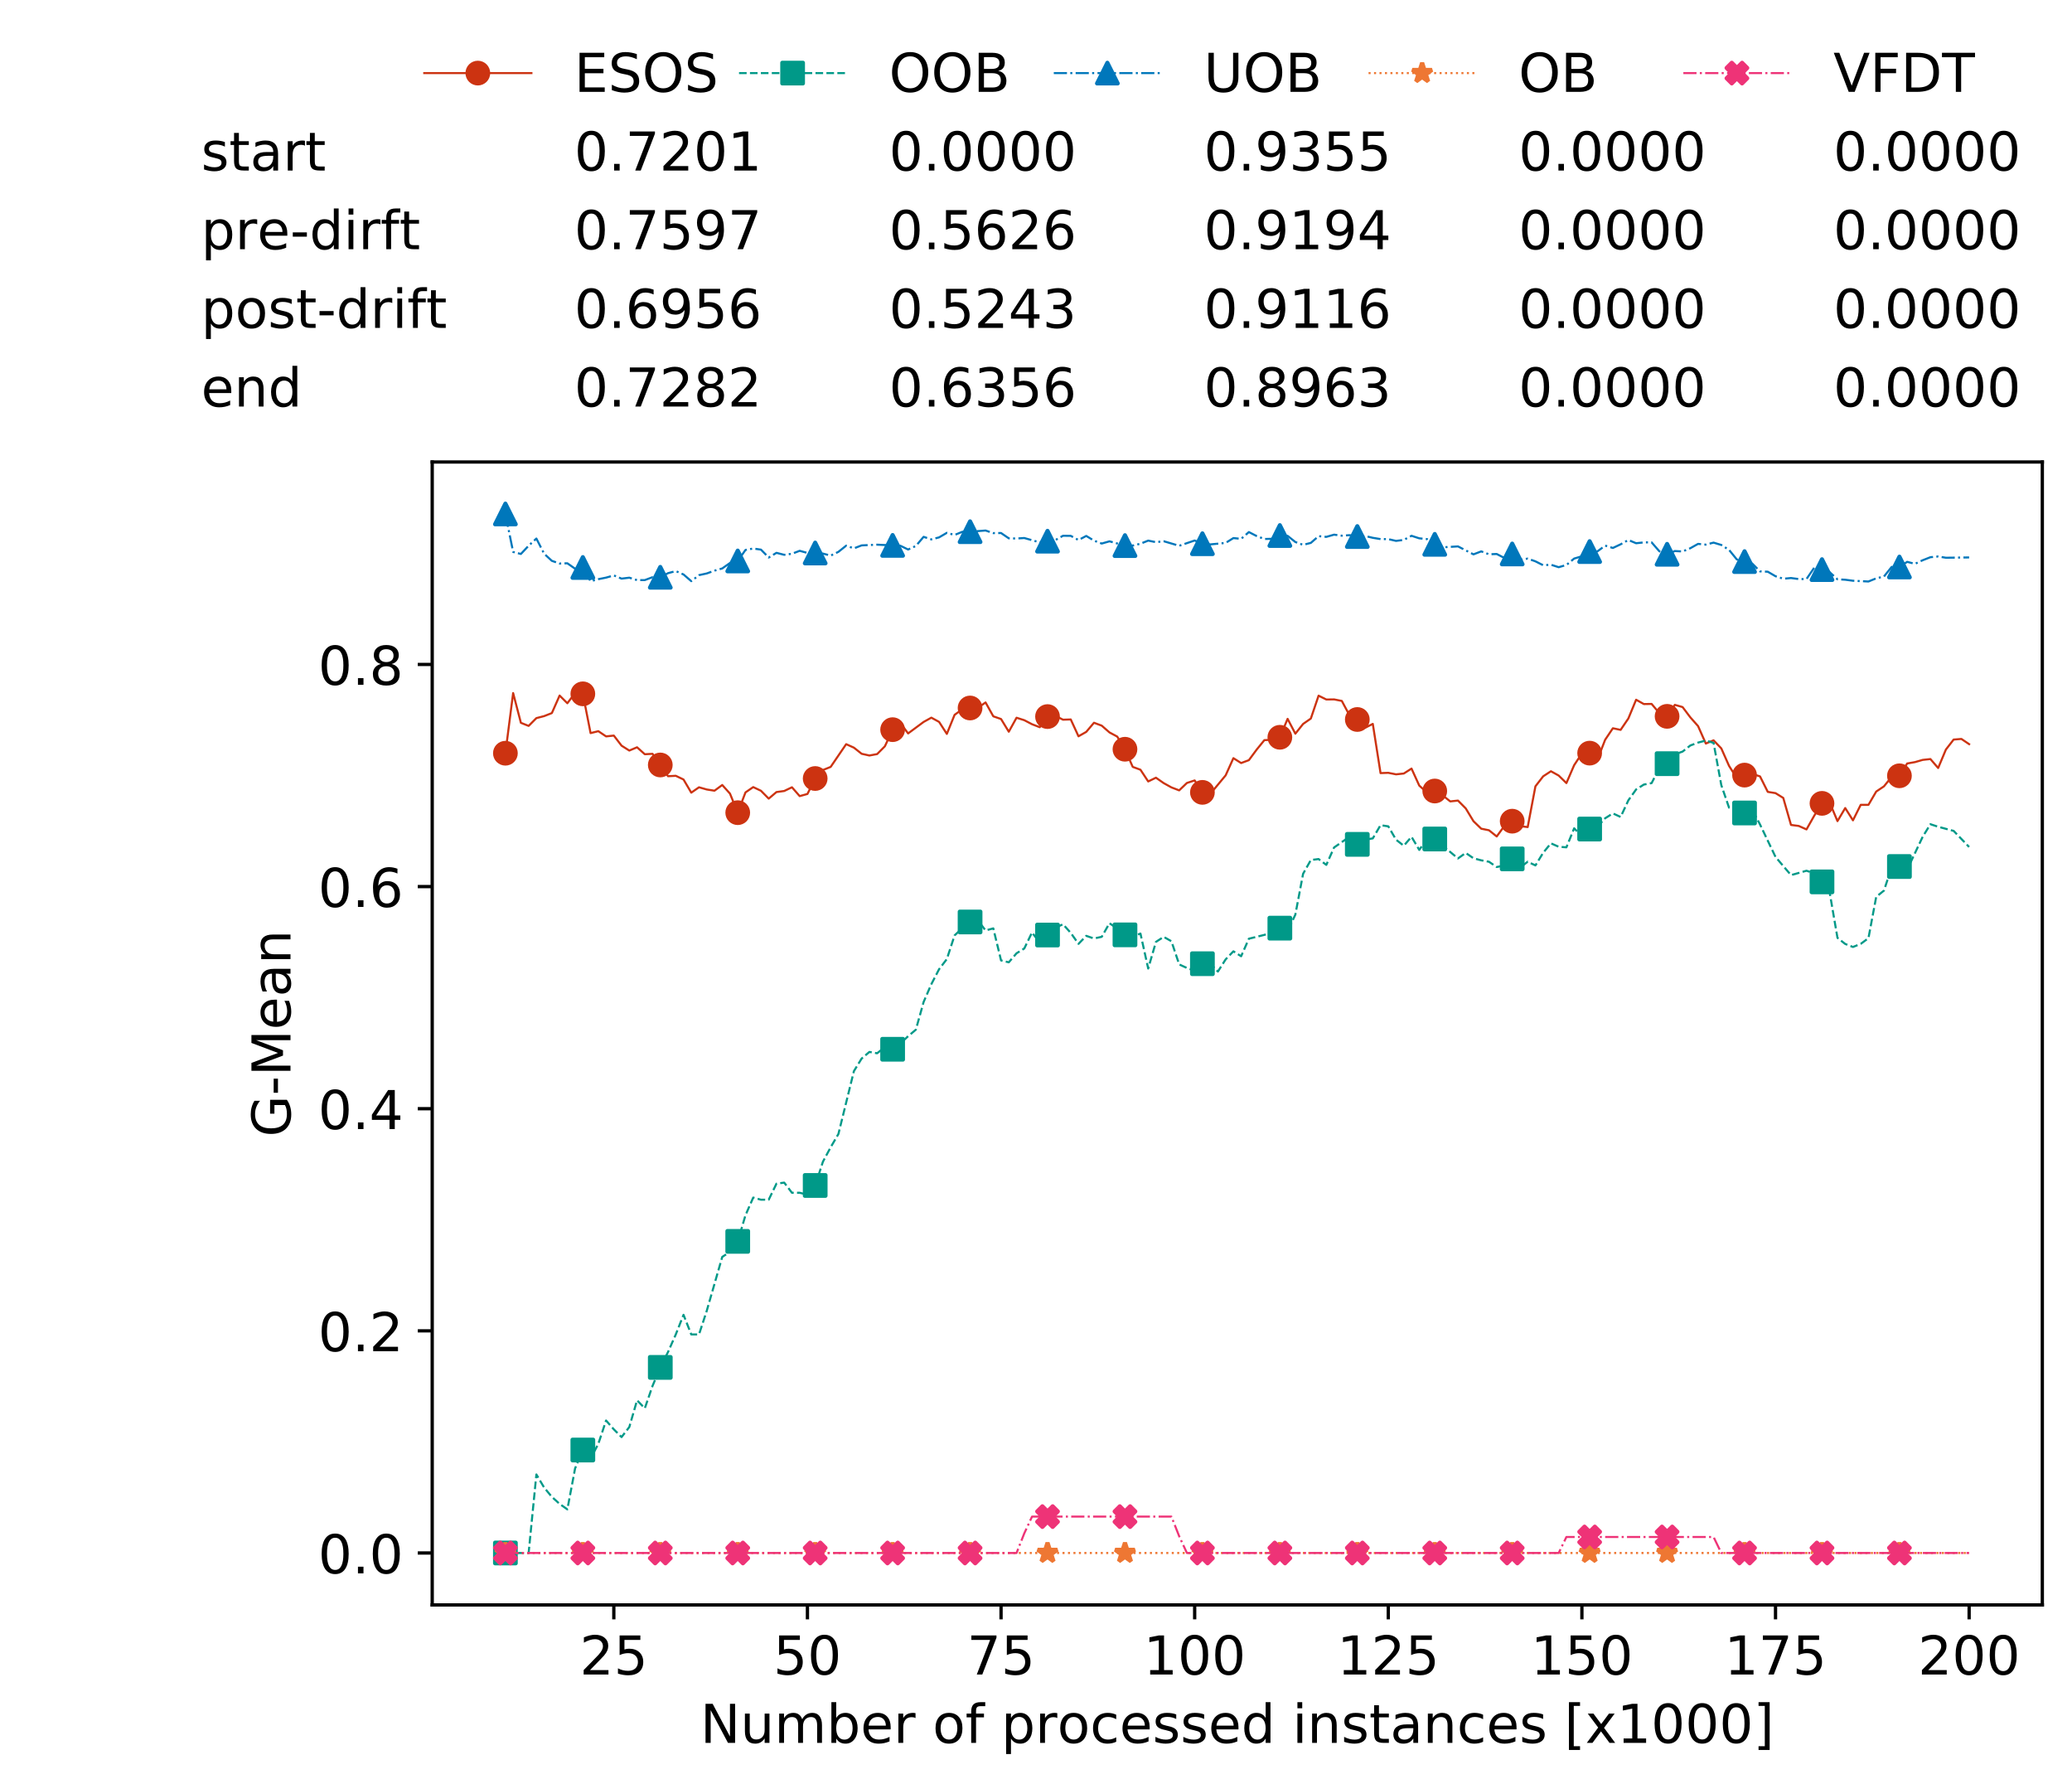 <?xml version="1.0" encoding="utf-8" standalone="no"?>
<!DOCTYPE svg PUBLIC "-//W3C//DTD SVG 1.1//EN"
  "http://www.w3.org/Graphics/SVG/1.1/DTD/svg11.dtd">
<!-- Created with matplotlib (https://matplotlib.org/) -->
<svg height="432.615pt" version="1.1" viewBox="0 0 502.65 432.615" width="502.65pt" xmlns="http://www.w3.org/2000/svg" xmlns:xlink="http://www.w3.org/1999/xlink">
 <defs>
  <style type="text/css">
*{stroke-linecap:butt;stroke-linejoin:round;white-space:pre;}
  </style>
 </defs>
 <g id="figure_1">
  <g id="patch_1">
   <path d="M 0 432.615 
L 502.65 432.615 
L 502.65 0 
L 0 0 
z
" style="fill:#ffffff;"/>
  </g>
  <g id="axes_1">
   <g id="patch_2">
    <path d="M 104.85 389.252 
L 495.45 389.252 
L 495.45 112.052 
L 104.85 112.052 
z
" style="fill:#ffffff;"/>
   </g>
   <g id="matplotlib.axis_1">
    <g id="xtick_1">
     <g id="line2d_1">
      <defs>
       <path d="M 0 0 
L 0 3.5 
" id="mb0a18a57f7" style="stroke:#000000;stroke-width:0.8;"/>
      </defs>
      <g>
       <use style="stroke:#000000;stroke-width:0.8;" x="148.908" xlink:href="#mb0a18a57f7" y="389.252"/>
      </g>
     </g>
     <g id="text_1">
      <!-- 25 -->
      <defs>
       <path d="M 19.188 8.297 
L 53.609 8.297 
L 53.609 0 
L 7.328 0 
L 7.328 8.297 
Q 12.938 14.109 22.625 23.891 
Q 32.328 33.688 34.812 36.531 
Q 39.547 41.844 41.422 45.531 
Q 43.312 49.219 43.312 52.781 
Q 43.312 58.594 39.234 62.25 
Q 35.156 65.922 28.609 65.922 
Q 23.969 65.922 18.812 64.312 
Q 13.672 62.703 7.812 59.422 
L 7.812 69.391 
Q 13.766 71.781 18.938 73 
Q 24.125 74.219 28.422 74.219 
Q 39.75 74.219 46.484 68.547 
Q 53.219 62.891 53.219 53.422 
Q 53.219 48.922 51.531 44.891 
Q 49.859 40.875 45.406 35.406 
Q 44.188 33.984 37.641 27.219 
Q 31.109 20.453 19.188 8.297 
z
" id="DejaVuSans-50"/>
       <path d="M 10.797 72.906 
L 49.516 72.906 
L 49.516 64.594 
L 19.828 64.594 
L 19.828 46.734 
Q 21.969 47.469 24.109 47.828 
Q 26.266 48.188 28.422 48.188 
Q 40.625 48.188 47.75 41.5 
Q 54.891 34.812 54.891 23.391 
Q 54.891 11.625 47.562 5.094 
Q 40.234 -1.422 26.906 -1.422 
Q 22.312 -1.422 17.547 -0.641 
Q 12.797 0.141 7.719 1.703 
L 7.719 11.625 
Q 12.109 9.234 16.797 8.062 
Q 21.484 6.891 26.703 6.891 
Q 35.156 6.891 40.078 11.328 
Q 45.016 15.766 45.016 23.391 
Q 45.016 31 40.078 35.438 
Q 35.156 39.891 26.703 39.891 
Q 22.75 39.891 18.812 39.016 
Q 14.891 38.141 10.797 36.281 
z
" id="DejaVuSans-53"/>
      </defs>
      <g transform="translate(140.636 406.13)scale(0.13 -0.13)">
       <use xlink:href="#DejaVuSans-50"/>
       <use x="63.623" xlink:href="#DejaVuSans-53"/>
      </g>
     </g>
    </g>
    <g id="xtick_2">
     <g id="line2d_2">
      <g>
       <use style="stroke:#000000;stroke-width:0.8;" x="195.877" xlink:href="#mb0a18a57f7" y="389.252"/>
      </g>
     </g>
     <g id="text_2">
      <!-- 50 -->
      <defs>
       <path d="M 31.781 66.406 
Q 24.172 66.406 20.328 58.906 
Q 16.5 51.422 16.5 36.375 
Q 16.5 21.391 20.328 13.891 
Q 24.172 6.391 31.781 6.391 
Q 39.453 6.391 43.281 13.891 
Q 47.125 21.391 47.125 36.375 
Q 47.125 51.422 43.281 58.906 
Q 39.453 66.406 31.781 66.406 
z
M 31.781 74.219 
Q 44.047 74.219 50.516 64.516 
Q 56.984 54.828 56.984 36.375 
Q 56.984 17.969 50.516 8.266 
Q 44.047 -1.422 31.781 -1.422 
Q 19.531 -1.422 13.062 8.266 
Q 6.594 17.969 6.594 36.375 
Q 6.594 54.828 13.062 64.516 
Q 19.531 74.219 31.781 74.219 
z
" id="DejaVuSans-48"/>
      </defs>
      <g transform="translate(187.606 406.13)scale(0.13 -0.13)">
       <use xlink:href="#DejaVuSans-53"/>
       <use x="63.623" xlink:href="#DejaVuSans-48"/>
      </g>
     </g>
    </g>
    <g id="xtick_3">
     <g id="line2d_3">
      <g>
       <use style="stroke:#000000;stroke-width:0.8;" x="242.847" xlink:href="#mb0a18a57f7" y="389.252"/>
      </g>
     </g>
     <g id="text_3">
      <!-- 75 -->
      <defs>
       <path d="M 8.203 72.906 
L 55.078 72.906 
L 55.078 68.703 
L 28.609 0 
L 18.312 0 
L 43.219 64.594 
L 8.203 64.594 
z
" id="DejaVuSans-55"/>
      </defs>
      <g transform="translate(234.576 406.13)scale(0.13 -0.13)">
       <use xlink:href="#DejaVuSans-55"/>
       <use x="63.623" xlink:href="#DejaVuSans-53"/>
      </g>
     </g>
    </g>
    <g id="xtick_4">
     <g id="line2d_4">
      <g>
       <use style="stroke:#000000;stroke-width:0.8;" x="289.817" xlink:href="#mb0a18a57f7" y="389.252"/>
      </g>
     </g>
     <g id="text_4">
      <!-- 100 -->
      <defs>
       <path d="M 12.406 8.297 
L 28.516 8.297 
L 28.516 63.922 
L 10.984 60.406 
L 10.984 69.391 
L 28.422 72.906 
L 38.281 72.906 
L 38.281 8.297 
L 54.391 8.297 
L 54.391 0 
L 12.406 0 
z
" id="DejaVuSans-49"/>
      </defs>
      <g transform="translate(277.41 406.13)scale(0.13 -0.13)">
       <use xlink:href="#DejaVuSans-49"/>
       <use x="63.623" xlink:href="#DejaVuSans-48"/>
       <use x="127.246" xlink:href="#DejaVuSans-48"/>
      </g>
     </g>
    </g>
    <g id="xtick_5">
     <g id="line2d_5">
      <g>
       <use style="stroke:#000000;stroke-width:0.8;" x="336.786" xlink:href="#mb0a18a57f7" y="389.252"/>
      </g>
     </g>
     <g id="text_5">
      <!-- 125 -->
      <g transform="translate(324.379 406.13)scale(0.13 -0.13)">
       <use xlink:href="#DejaVuSans-49"/>
       <use x="63.623" xlink:href="#DejaVuSans-50"/>
       <use x="127.246" xlink:href="#DejaVuSans-53"/>
      </g>
     </g>
    </g>
    <g id="xtick_6">
     <g id="line2d_6">
      <g>
       <use style="stroke:#000000;stroke-width:0.8;" x="383.756" xlink:href="#mb0a18a57f7" y="389.252"/>
      </g>
     </g>
     <g id="text_6">
      <!-- 150 -->
      <g transform="translate(371.349 406.13)scale(0.13 -0.13)">
       <use xlink:href="#DejaVuSans-49"/>
       <use x="63.623" xlink:href="#DejaVuSans-53"/>
       <use x="127.246" xlink:href="#DejaVuSans-48"/>
      </g>
     </g>
    </g>
    <g id="xtick_7">
     <g id="line2d_7">
      <g>
       <use style="stroke:#000000;stroke-width:0.8;" x="430.726" xlink:href="#mb0a18a57f7" y="389.252"/>
      </g>
     </g>
     <g id="text_7">
      <!-- 175 -->
      <g transform="translate(418.319 406.13)scale(0.13 -0.13)">
       <use xlink:href="#DejaVuSans-49"/>
       <use x="63.623" xlink:href="#DejaVuSans-55"/>
       <use x="127.246" xlink:href="#DejaVuSans-53"/>
      </g>
     </g>
    </g>
    <g id="xtick_8">
     <g id="line2d_8">
      <g>
       <use style="stroke:#000000;stroke-width:0.8;" x="477.695" xlink:href="#mb0a18a57f7" y="389.252"/>
      </g>
     </g>
     <g id="text_8">
      <!-- 200 -->
      <g transform="translate(465.289 406.13)scale(0.13 -0.13)">
       <use xlink:href="#DejaVuSans-50"/>
       <use x="63.623" xlink:href="#DejaVuSans-48"/>
       <use x="127.246" xlink:href="#DejaVuSans-48"/>
      </g>
     </g>
    </g>
    <g id="text_9">
     <!-- Number of processed instances [x1000] -->
     <defs>
      <path d="M 9.812 72.906 
L 23.094 72.906 
L 55.422 11.922 
L 55.422 72.906 
L 64.984 72.906 
L 64.984 0 
L 51.703 0 
L 19.391 60.984 
L 19.391 0 
L 9.812 0 
z
" id="DejaVuSans-78"/>
      <path d="M 8.5 21.578 
L 8.5 54.688 
L 17.484 54.688 
L 17.484 21.922 
Q 17.484 14.156 20.5 10.266 
Q 23.531 6.391 29.594 6.391 
Q 36.859 6.391 41.078 11.031 
Q 45.312 15.672 45.312 23.688 
L 45.312 54.688 
L 54.297 54.688 
L 54.297 0 
L 45.312 0 
L 45.312 8.406 
Q 42.047 3.422 37.719 1 
Q 33.406 -1.422 27.688 -1.422 
Q 18.266 -1.422 13.375 4.438 
Q 8.5 10.297 8.5 21.578 
z
M 31.109 56 
z
" id="DejaVuSans-117"/>
      <path d="M 52 44.188 
Q 55.375 50.25 60.062 53.125 
Q 64.75 56 71.094 56 
Q 79.641 56 84.281 50.016 
Q 88.922 44.047 88.922 33.016 
L 88.922 0 
L 79.891 0 
L 79.891 32.719 
Q 79.891 40.578 77.094 44.375 
Q 74.312 48.188 68.609 48.188 
Q 61.625 48.188 57.562 43.547 
Q 53.516 38.922 53.516 30.906 
L 53.516 0 
L 44.484 0 
L 44.484 32.719 
Q 44.484 40.625 41.703 44.406 
Q 38.922 48.188 33.109 48.188 
Q 26.219 48.188 22.156 43.531 
Q 18.109 38.875 18.109 30.906 
L 18.109 0 
L 9.078 0 
L 9.078 54.688 
L 18.109 54.688 
L 18.109 46.188 
Q 21.188 51.219 25.484 53.609 
Q 29.781 56 35.688 56 
Q 41.656 56 45.828 52.969 
Q 50 49.953 52 44.188 
z
" id="DejaVuSans-109"/>
      <path d="M 48.688 27.297 
Q 48.688 37.203 44.609 42.844 
Q 40.531 48.484 33.406 48.484 
Q 26.266 48.484 22.188 42.844 
Q 18.109 37.203 18.109 27.297 
Q 18.109 17.391 22.188 11.75 
Q 26.266 6.109 33.406 6.109 
Q 40.531 6.109 44.609 11.75 
Q 48.688 17.391 48.688 27.297 
z
M 18.109 46.391 
Q 20.953 51.266 25.266 53.625 
Q 29.594 56 35.594 56 
Q 45.562 56 51.781 48.094 
Q 58.016 40.188 58.016 27.297 
Q 58.016 14.406 51.781 6.484 
Q 45.562 -1.422 35.594 -1.422 
Q 29.594 -1.422 25.266 0.953 
Q 20.953 3.328 18.109 8.203 
L 18.109 0 
L 9.078 0 
L 9.078 75.984 
L 18.109 75.984 
z
" id="DejaVuSans-98"/>
      <path d="M 56.203 29.594 
L 56.203 25.203 
L 14.891 25.203 
Q 15.484 15.922 20.484 11.062 
Q 25.484 6.203 34.422 6.203 
Q 39.594 6.203 44.453 7.469 
Q 49.312 8.734 54.109 11.281 
L 54.109 2.781 
Q 49.266 0.734 44.188 -0.344 
Q 39.109 -1.422 33.891 -1.422 
Q 20.797 -1.422 13.156 6.188 
Q 5.516 13.812 5.516 26.812 
Q 5.516 40.234 12.766 48.109 
Q 20.016 56 32.328 56 
Q 43.359 56 49.781 48.891 
Q 56.203 41.797 56.203 29.594 
z
M 47.219 32.234 
Q 47.125 39.594 43.094 43.984 
Q 39.062 48.391 32.422 48.391 
Q 24.906 48.391 20.391 44.141 
Q 15.875 39.891 15.188 32.172 
z
" id="DejaVuSans-101"/>
      <path d="M 41.109 46.297 
Q 39.594 47.172 37.812 47.578 
Q 36.031 48 33.891 48 
Q 26.266 48 22.188 43.047 
Q 18.109 38.094 18.109 28.812 
L 18.109 0 
L 9.078 0 
L 9.078 54.688 
L 18.109 54.688 
L 18.109 46.188 
Q 20.953 51.172 25.484 53.578 
Q 30.031 56 36.531 56 
Q 37.453 56 38.578 55.875 
Q 39.703 55.766 41.062 55.516 
z
" id="DejaVuSans-114"/>
      <path id="DejaVuSans-32"/>
      <path d="M 30.609 48.391 
Q 23.391 48.391 19.188 42.75 
Q 14.984 37.109 14.984 27.297 
Q 14.984 17.484 19.156 11.844 
Q 23.344 6.203 30.609 6.203 
Q 37.797 6.203 41.984 11.859 
Q 46.188 17.531 46.188 27.297 
Q 46.188 37.016 41.984 42.703 
Q 37.797 48.391 30.609 48.391 
z
M 30.609 56 
Q 42.328 56 49.016 48.375 
Q 55.719 40.766 55.719 27.297 
Q 55.719 13.875 49.016 6.219 
Q 42.328 -1.422 30.609 -1.422 
Q 18.844 -1.422 12.172 6.219 
Q 5.516 13.875 5.516 27.297 
Q 5.516 40.766 12.172 48.375 
Q 18.844 56 30.609 56 
z
" id="DejaVuSans-111"/>
      <path d="M 37.109 75.984 
L 37.109 68.5 
L 28.516 68.5 
Q 23.688 68.5 21.797 66.547 
Q 19.922 64.594 19.922 59.516 
L 19.922 54.688 
L 34.719 54.688 
L 34.719 47.703 
L 19.922 47.703 
L 19.922 0 
L 10.891 0 
L 10.891 47.703 
L 2.297 47.703 
L 2.297 54.688 
L 10.891 54.688 
L 10.891 58.5 
Q 10.891 67.625 15.141 71.797 
Q 19.391 75.984 28.609 75.984 
z
" id="DejaVuSans-102"/>
      <path d="M 18.109 8.203 
L 18.109 -20.797 
L 9.078 -20.797 
L 9.078 54.688 
L 18.109 54.688 
L 18.109 46.391 
Q 20.953 51.266 25.266 53.625 
Q 29.594 56 35.594 56 
Q 45.562 56 51.781 48.094 
Q 58.016 40.188 58.016 27.297 
Q 58.016 14.406 51.781 6.484 
Q 45.562 -1.422 35.594 -1.422 
Q 29.594 -1.422 25.266 0.953 
Q 20.953 3.328 18.109 8.203 
z
M 48.688 27.297 
Q 48.688 37.203 44.609 42.844 
Q 40.531 48.484 33.406 48.484 
Q 26.266 48.484 22.188 42.844 
Q 18.109 37.203 18.109 27.297 
Q 18.109 17.391 22.188 11.75 
Q 26.266 6.109 33.406 6.109 
Q 40.531 6.109 44.609 11.75 
Q 48.688 17.391 48.688 27.297 
z
" id="DejaVuSans-112"/>
      <path d="M 48.781 52.594 
L 48.781 44.188 
Q 44.969 46.297 41.141 47.344 
Q 37.312 48.391 33.406 48.391 
Q 24.656 48.391 19.812 42.844 
Q 14.984 37.312 14.984 27.297 
Q 14.984 17.281 19.812 11.734 
Q 24.656 6.203 33.406 6.203 
Q 37.312 6.203 41.141 7.25 
Q 44.969 8.297 48.781 10.406 
L 48.781 2.094 
Q 45.016 0.344 40.984 -0.531 
Q 36.969 -1.422 32.422 -1.422 
Q 20.062 -1.422 12.781 6.344 
Q 5.516 14.109 5.516 27.297 
Q 5.516 40.672 12.859 48.328 
Q 20.219 56 33.016 56 
Q 37.156 56 41.109 55.141 
Q 45.062 54.297 48.781 52.594 
z
" id="DejaVuSans-99"/>
      <path d="M 44.281 53.078 
L 44.281 44.578 
Q 40.484 46.531 36.375 47.5 
Q 32.281 48.484 27.875 48.484 
Q 21.188 48.484 17.844 46.438 
Q 14.5 44.391 14.5 40.281 
Q 14.5 37.156 16.891 35.375 
Q 19.281 33.594 26.516 31.984 
L 29.594 31.297 
Q 39.156 29.25 43.188 25.516 
Q 47.219 21.781 47.219 15.094 
Q 47.219 7.469 41.188 3.016 
Q 35.156 -1.422 24.609 -1.422 
Q 20.219 -1.422 15.453 -0.562 
Q 10.688 0.297 5.422 2 
L 5.422 11.281 
Q 10.406 8.688 15.234 7.391 
Q 20.062 6.109 24.812 6.109 
Q 31.156 6.109 34.562 8.281 
Q 37.984 10.453 37.984 14.406 
Q 37.984 18.062 35.516 20.016 
Q 33.062 21.969 24.703 23.781 
L 21.578 24.516 
Q 13.234 26.266 9.516 29.906 
Q 5.812 33.547 5.812 39.891 
Q 5.812 47.609 11.281 51.797 
Q 16.75 56 26.812 56 
Q 31.781 56 36.172 55.266 
Q 40.578 54.547 44.281 53.078 
z
" id="DejaVuSans-115"/>
      <path d="M 45.406 46.391 
L 45.406 75.984 
L 54.391 75.984 
L 54.391 0 
L 45.406 0 
L 45.406 8.203 
Q 42.578 3.328 38.25 0.953 
Q 33.938 -1.422 27.875 -1.422 
Q 17.969 -1.422 11.734 6.484 
Q 5.516 14.406 5.516 27.297 
Q 5.516 40.188 11.734 48.094 
Q 17.969 56 27.875 56 
Q 33.938 56 38.25 53.625 
Q 42.578 51.266 45.406 46.391 
z
M 14.797 27.297 
Q 14.797 17.391 18.875 11.75 
Q 22.953 6.109 30.078 6.109 
Q 37.203 6.109 41.297 11.75 
Q 45.406 17.391 45.406 27.297 
Q 45.406 37.203 41.297 42.844 
Q 37.203 48.484 30.078 48.484 
Q 22.953 48.484 18.875 42.844 
Q 14.797 37.203 14.797 27.297 
z
" id="DejaVuSans-100"/>
      <path d="M 9.422 54.688 
L 18.406 54.688 
L 18.406 0 
L 9.422 0 
z
M 9.422 75.984 
L 18.406 75.984 
L 18.406 64.594 
L 9.422 64.594 
z
" id="DejaVuSans-105"/>
      <path d="M 54.891 33.016 
L 54.891 0 
L 45.906 0 
L 45.906 32.719 
Q 45.906 40.484 42.875 44.328 
Q 39.844 48.188 33.797 48.188 
Q 26.516 48.188 22.312 43.547 
Q 18.109 38.922 18.109 30.906 
L 18.109 0 
L 9.078 0 
L 9.078 54.688 
L 18.109 54.688 
L 18.109 46.188 
Q 21.344 51.125 25.703 53.562 
Q 30.078 56 35.797 56 
Q 45.219 56 50.047 50.172 
Q 54.891 44.344 54.891 33.016 
z
" id="DejaVuSans-110"/>
      <path d="M 18.312 70.219 
L 18.312 54.688 
L 36.812 54.688 
L 36.812 47.703 
L 18.312 47.703 
L 18.312 18.016 
Q 18.312 11.328 20.141 9.422 
Q 21.969 7.516 27.594 7.516 
L 36.812 7.516 
L 36.812 0 
L 27.594 0 
Q 17.188 0 13.234 3.875 
Q 9.281 7.766 9.281 18.016 
L 9.281 47.703 
L 2.688 47.703 
L 2.688 54.688 
L 9.281 54.688 
L 9.281 70.219 
z
" id="DejaVuSans-116"/>
      <path d="M 34.281 27.484 
Q 23.391 27.484 19.188 25 
Q 14.984 22.516 14.984 16.5 
Q 14.984 11.719 18.141 8.906 
Q 21.297 6.109 26.703 6.109 
Q 34.188 6.109 38.703 11.406 
Q 43.219 16.703 43.219 25.484 
L 43.219 27.484 
z
M 52.203 31.203 
L 52.203 0 
L 43.219 0 
L 43.219 8.297 
Q 40.141 3.328 35.547 0.953 
Q 30.953 -1.422 24.312 -1.422 
Q 15.922 -1.422 10.953 3.297 
Q 6 8.016 6 15.922 
Q 6 25.141 12.172 29.828 
Q 18.359 34.516 30.609 34.516 
L 43.219 34.516 
L 43.219 35.406 
Q 43.219 41.609 39.141 45 
Q 35.062 48.391 27.688 48.391 
Q 23 48.391 18.547 47.266 
Q 14.109 46.141 10.016 43.891 
L 10.016 52.203 
Q 14.938 54.109 19.578 55.047 
Q 24.219 56 28.609 56 
Q 40.484 56 46.344 49.844 
Q 52.203 43.703 52.203 31.203 
z
" id="DejaVuSans-97"/>
      <path d="M 8.594 75.984 
L 29.297 75.984 
L 29.297 69 
L 17.578 69 
L 17.578 -6.203 
L 29.297 -6.203 
L 29.297 -13.188 
L 8.594 -13.188 
z
" id="DejaVuSans-91"/>
      <path d="M 54.891 54.688 
L 35.109 28.078 
L 55.906 0 
L 45.312 0 
L 29.391 21.484 
L 13.484 0 
L 2.875 0 
L 24.125 28.609 
L 4.688 54.688 
L 15.281 54.688 
L 29.781 35.203 
L 44.281 54.688 
z
" id="DejaVuSans-120"/>
      <path d="M 30.422 75.984 
L 30.422 -13.188 
L 9.719 -13.188 
L 9.719 -6.203 
L 21.391 -6.203 
L 21.391 69 
L 9.719 69 
L 9.719 75.984 
z
" id="DejaVuSans-93"/>
     </defs>
     <g transform="translate(169.881 422.711)scale(0.13 -0.13)">
      <use xlink:href="#DejaVuSans-78"/>
      <use x="74.805" xlink:href="#DejaVuSans-117"/>
      <use x="138.184" xlink:href="#DejaVuSans-109"/>
      <use x="235.596" xlink:href="#DejaVuSans-98"/>
      <use x="299.072" xlink:href="#DejaVuSans-101"/>
      <use x="360.596" xlink:href="#DejaVuSans-114"/>
      <use x="401.709" xlink:href="#DejaVuSans-32"/>
      <use x="433.496" xlink:href="#DejaVuSans-111"/>
      <use x="494.678" xlink:href="#DejaVuSans-102"/>
      <use x="529.883" xlink:href="#DejaVuSans-32"/>
      <use x="561.67" xlink:href="#DejaVuSans-112"/>
      <use x="625.146" xlink:href="#DejaVuSans-114"/>
      <use x="666.229" xlink:href="#DejaVuSans-111"/>
      <use x="727.41" xlink:href="#DejaVuSans-99"/>
      <use x="782.391" xlink:href="#DejaVuSans-101"/>
      <use x="843.914" xlink:href="#DejaVuSans-115"/>
      <use x="896.014" xlink:href="#DejaVuSans-115"/>
      <use x="948.113" xlink:href="#DejaVuSans-101"/>
      <use x="1009.637" xlink:href="#DejaVuSans-100"/>
      <use x="1073.113" xlink:href="#DejaVuSans-32"/>
      <use x="1104.9" xlink:href="#DejaVuSans-105"/>
      <use x="1132.684" xlink:href="#DejaVuSans-110"/>
      <use x="1196.062" xlink:href="#DejaVuSans-115"/>
      <use x="1248.162" xlink:href="#DejaVuSans-116"/>
      <use x="1287.371" xlink:href="#DejaVuSans-97"/>
      <use x="1348.65" xlink:href="#DejaVuSans-110"/>
      <use x="1412.029" xlink:href="#DejaVuSans-99"/>
      <use x="1467.01" xlink:href="#DejaVuSans-101"/>
      <use x="1528.533" xlink:href="#DejaVuSans-115"/>
      <use x="1580.633" xlink:href="#DejaVuSans-32"/>
      <use x="1612.42" xlink:href="#DejaVuSans-91"/>
      <use x="1651.434" xlink:href="#DejaVuSans-120"/>
      <use x="1710.613" xlink:href="#DejaVuSans-49"/>
      <use x="1774.236" xlink:href="#DejaVuSans-48"/>
      <use x="1837.859" xlink:href="#DejaVuSans-48"/>
      <use x="1901.482" xlink:href="#DejaVuSans-48"/>
      <use x="1965.105" xlink:href="#DejaVuSans-93"/>
     </g>
    </g>
   </g>
   <g id="matplotlib.axis_2">
    <g id="ytick_1">
     <g id="line2d_9">
      <defs>
       <path d="M 0 0 
L -3.5 0 
" id="mdc1e6c0a4f" style="stroke:#000000;stroke-width:0.8;"/>
      </defs>
      <g>
       <use style="stroke:#000000;stroke-width:0.8;" x="104.85" xlink:href="#mdc1e6c0a4f" y="376.652"/>
      </g>
     </g>
     <g id="text_10">
      <!-- 0.0 -->
      <defs>
       <path d="M 10.688 12.406 
L 21 12.406 
L 21 0 
L 10.688 0 
z
" id="DejaVuSans-46"/>
      </defs>
      <g transform="translate(77.176 381.591)scale(0.13 -0.13)">
       <use xlink:href="#DejaVuSans-48"/>
       <use x="63.623" xlink:href="#DejaVuSans-46"/>
       <use x="95.41" xlink:href="#DejaVuSans-48"/>
      </g>
     </g>
    </g>
    <g id="ytick_2">
     <g id="line2d_10">
      <g>
       <use style="stroke:#000000;stroke-width:0.8;" x="104.85" xlink:href="#mdc1e6c0a4f" y="322.776"/>
      </g>
     </g>
     <g id="text_11">
      <!-- 0.2 -->
      <g transform="translate(77.176 327.715)scale(0.13 -0.13)">
       <use xlink:href="#DejaVuSans-48"/>
       <use x="63.623" xlink:href="#DejaVuSans-46"/>
       <use x="95.41" xlink:href="#DejaVuSans-50"/>
      </g>
     </g>
    </g>
    <g id="ytick_3">
     <g id="line2d_11">
      <g>
       <use style="stroke:#000000;stroke-width:0.8;" x="104.85" xlink:href="#mdc1e6c0a4f" y="268.9"/>
      </g>
     </g>
     <g id="text_12">
      <!-- 0.4 -->
      <defs>
       <path d="M 37.797 64.312 
L 12.891 25.391 
L 37.797 25.391 
z
M 35.203 72.906 
L 47.609 72.906 
L 47.609 25.391 
L 58.016 25.391 
L 58.016 17.188 
L 47.609 17.188 
L 47.609 0 
L 37.797 0 
L 37.797 17.188 
L 4.891 17.188 
L 4.891 26.703 
z
" id="DejaVuSans-52"/>
      </defs>
      <g transform="translate(77.176 273.839)scale(0.13 -0.13)">
       <use xlink:href="#DejaVuSans-48"/>
       <use x="63.623" xlink:href="#DejaVuSans-46"/>
       <use x="95.41" xlink:href="#DejaVuSans-52"/>
      </g>
     </g>
    </g>
    <g id="ytick_4">
     <g id="line2d_12">
      <g>
       <use style="stroke:#000000;stroke-width:0.8;" x="104.85" xlink:href="#mdc1e6c0a4f" y="215.024"/>
      </g>
     </g>
     <g id="text_13">
      <!-- 0.6 -->
      <defs>
       <path d="M 33.016 40.375 
Q 26.375 40.375 22.484 35.828 
Q 18.609 31.297 18.609 23.391 
Q 18.609 15.531 22.484 10.953 
Q 26.375 6.391 33.016 6.391 
Q 39.656 6.391 43.531 10.953 
Q 47.406 15.531 47.406 23.391 
Q 47.406 31.297 43.531 35.828 
Q 39.656 40.375 33.016 40.375 
z
M 52.594 71.297 
L 52.594 62.312 
Q 48.875 64.062 45.094 64.984 
Q 41.312 65.922 37.594 65.922 
Q 27.828 65.922 22.672 59.328 
Q 17.531 52.734 16.797 39.406 
Q 19.672 43.656 24.016 45.922 
Q 28.375 48.188 33.594 48.188 
Q 44.578 48.188 50.953 41.516 
Q 57.328 34.859 57.328 23.391 
Q 57.328 12.156 50.688 5.359 
Q 44.047 -1.422 33.016 -1.422 
Q 20.359 -1.422 13.672 8.266 
Q 6.984 17.969 6.984 36.375 
Q 6.984 53.656 15.188 63.938 
Q 23.391 74.219 37.203 74.219 
Q 40.922 74.219 44.703 73.484 
Q 48.484 72.75 52.594 71.297 
z
" id="DejaVuSans-54"/>
      </defs>
      <g transform="translate(77.176 219.963)scale(0.13 -0.13)">
       <use xlink:href="#DejaVuSans-48"/>
       <use x="63.623" xlink:href="#DejaVuSans-46"/>
       <use x="95.41" xlink:href="#DejaVuSans-54"/>
      </g>
     </g>
    </g>
    <g id="ytick_5">
     <g id="line2d_13">
      <g>
       <use style="stroke:#000000;stroke-width:0.8;" x="104.85" xlink:href="#mdc1e6c0a4f" y="161.148"/>
      </g>
     </g>
     <g id="text_14">
      <!-- 0.8 -->
      <defs>
       <path d="M 31.781 34.625 
Q 24.75 34.625 20.719 30.859 
Q 16.703 27.094 16.703 20.516 
Q 16.703 13.922 20.719 10.156 
Q 24.75 6.391 31.781 6.391 
Q 38.812 6.391 42.859 10.172 
Q 46.922 13.969 46.922 20.516 
Q 46.922 27.094 42.891 30.859 
Q 38.875 34.625 31.781 34.625 
z
M 21.922 38.812 
Q 15.578 40.375 12.031 44.719 
Q 8.5 49.078 8.5 55.328 
Q 8.5 64.062 14.719 69.141 
Q 20.953 74.219 31.781 74.219 
Q 42.672 74.219 48.875 69.141 
Q 55.078 64.062 55.078 55.328 
Q 55.078 49.078 51.531 44.719 
Q 48 40.375 41.703 38.812 
Q 48.828 37.156 52.797 32.312 
Q 56.781 27.484 56.781 20.516 
Q 56.781 9.906 50.312 4.234 
Q 43.844 -1.422 31.781 -1.422 
Q 19.734 -1.422 13.25 4.234 
Q 6.781 9.906 6.781 20.516 
Q 6.781 27.484 10.781 32.312 
Q 14.797 37.156 21.922 38.812 
z
M 18.312 54.391 
Q 18.312 48.734 21.844 45.562 
Q 25.391 42.391 31.781 42.391 
Q 38.141 42.391 41.719 45.562 
Q 45.312 48.734 45.312 54.391 
Q 45.312 60.062 41.719 63.234 
Q 38.141 66.406 31.781 66.406 
Q 25.391 66.406 21.844 63.234 
Q 18.312 60.062 18.312 54.391 
z
" id="DejaVuSans-56"/>
      </defs>
      <g transform="translate(77.176 166.087)scale(0.13 -0.13)">
       <use xlink:href="#DejaVuSans-48"/>
       <use x="63.623" xlink:href="#DejaVuSans-46"/>
       <use x="95.41" xlink:href="#DejaVuSans-56"/>
      </g>
     </g>
    </g>
    <g id="text_15">
     <!-- G-Mean -->
     <defs>
      <path d="M 59.516 10.406 
L 59.516 29.984 
L 43.406 29.984 
L 43.406 38.094 
L 69.281 38.094 
L 69.281 6.781 
Q 63.578 2.734 56.688 0.656 
Q 49.812 -1.422 42 -1.422 
Q 24.906 -1.422 15.25 8.562 
Q 5.609 18.562 5.609 36.375 
Q 5.609 54.25 15.25 64.234 
Q 24.906 74.219 42 74.219 
Q 49.125 74.219 55.547 72.453 
Q 61.969 70.703 67.391 67.281 
L 67.391 56.781 
Q 61.922 61.422 55.766 63.766 
Q 49.609 66.109 42.828 66.109 
Q 29.438 66.109 22.719 58.641 
Q 16.016 51.172 16.016 36.375 
Q 16.016 21.625 22.719 14.156 
Q 29.438 6.688 42.828 6.688 
Q 48.047 6.688 52.141 7.594 
Q 56.25 8.5 59.516 10.406 
z
" id="DejaVuSans-71"/>
      <path d="M 4.891 31.391 
L 31.203 31.391 
L 31.203 23.391 
L 4.891 23.391 
z
" id="DejaVuSans-45"/>
      <path d="M 9.812 72.906 
L 24.516 72.906 
L 43.109 23.297 
L 61.812 72.906 
L 76.516 72.906 
L 76.516 0 
L 66.891 0 
L 66.891 64.016 
L 48.094 14.016 
L 38.188 14.016 
L 19.391 64.016 
L 19.391 0 
L 9.812 0 
z
" id="DejaVuSans-77"/>
     </defs>
     <g transform="translate(70.472 275.744)rotate(-90)scale(0.13 -0.13)">
      <use xlink:href="#DejaVuSans-71"/>
      <use x="77.49" xlink:href="#DejaVuSans-45"/>
      <use x="113.574" xlink:href="#DejaVuSans-77"/>
      <use x="199.854" xlink:href="#DejaVuSans-101"/>
      <use x="261.377" xlink:href="#DejaVuSans-97"/>
      <use x="322.656" xlink:href="#DejaVuSans-110"/>
     </g>
    </g>
   </g>
   <g id="line2d_14"/>
   <g id="line2d_15"/>
   <g id="line2d_16"/>
   <g id="line2d_17"/>
   <g id="line2d_18"/>
   <g id="line2d_19">
    <path clip-path="url(#p3c16cb476d)" d="M 122.605 182.682 
L 124.483 168.091 
L 126.362 175.305 
L 128.241 176.057 
L 130.12 174.167 
L 131.998 173.683 
L 133.877 172.947 
L 135.756 168.693 
L 137.635 170.559 
L 139.514 168.083 
L 141.392 168.278 
L 143.271 177.802 
L 145.15 177.335 
L 147.029 178.601 
L 148.908 178.402 
L 150.786 180.851 
L 152.665 182.038 
L 154.544 181.241 
L 156.423 182.927 
L 158.302 182.829 
L 162.059 188.258 
L 163.938 188.157 
L 165.817 189.058 
L 167.695 192.245 
L 169.574 190.944 
L 171.453 191.478 
L 173.332 191.771 
L 175.211 190.388 
L 177.089 192.479 
L 178.968 197.1 
L 180.847 192.184 
L 182.726 190.896 
L 184.605 191.79 
L 186.483 193.693 
L 188.362 192.099 
L 190.241 191.842 
L 192.12 190.942 
L 193.998 193.083 
L 195.877 192.565 
L 197.756 188.816 
L 199.635 186.757 
L 201.514 185.998 
L 205.271 180.486 
L 207.15 181.332 
L 209.029 182.818 
L 210.908 183.239 
L 212.786 182.89 
L 214.665 180.999 
L 216.544 176.968 
L 218.423 175.363 
L 220.302 177.88 
L 224.059 175.098 
L 225.938 174.056 
L 227.817 175.086 
L 229.695 177.997 
L 231.574 173.376 
L 233.453 172.006 
L 235.332 171.713 
L 237.211 171.694 
L 239.089 170.366 
L 240.968 173.732 
L 242.847 174.39 
L 244.726 177.467 
L 246.605 174.076 
L 248.483 174.672 
L 250.362 175.65 
L 252.241 176.376 
L 254.12 173.795 
L 255.998 173.594 
L 257.877 174.55 
L 259.756 174.49 
L 261.635 178.577 
L 263.514 177.507 
L 265.392 175.291 
L 267.271 175.996 
L 269.15 177.638 
L 271.029 178.647 
L 272.908 181.715 
L 274.786 185.993 
L 276.665 186.685 
L 278.544 189.529 
L 280.423 188.619 
L 282.302 189.932 
L 284.18 190.972 
L 286.059 191.691 
L 287.938 189.896 
L 289.817 189.28 
L 291.695 192.176 
L 293.574 192.579 
L 297.332 188.05 
L 299.211 183.88 
L 301.089 185.064 
L 302.968 184.363 
L 304.847 181.817 
L 306.726 179.512 
L 308.605 179.409 
L 310.483 178.816 
L 312.362 174.345 
L 314.241 177.943 
L 316.12 175.583 
L 317.998 174.272 
L 319.877 168.725 
L 321.756 169.653 
L 323.635 169.627 
L 325.514 170 
L 327.392 173.508 
L 329.271 174.501 
L 331.15 176.518 
L 333.029 175.566 
L 334.908 187.503 
L 336.786 187.436 
L 338.665 187.804 
L 340.544 187.608 
L 342.423 186.408 
L 344.302 190.535 
L 346.18 192.225 
L 348.059 191.85 
L 349.938 192.877 
L 351.817 194.367 
L 353.695 194.167 
L 355.574 196.064 
L 357.453 199.169 
L 359.332 200.985 
L 361.211 201.366 
L 363.089 202.867 
L 364.968 200.299 
L 366.847 199.164 
L 368.726 200.357 
L 370.605 200.595 
L 372.483 190.705 
L 374.362 188.283 
L 376.241 187.052 
L 378.12 188.096 
L 379.998 189.923 
L 381.877 185.576 
L 383.756 182.727 
L 385.635 182.661 
L 387.514 184.26 
L 389.392 179.426 
L 391.271 176.626 
L 393.15 177.018 
L 395.029 174.252 
L 396.908 169.71 
L 398.786 170.757 
L 400.665 170.725 
L 402.544 172.953 
L 404.423 173.739 
L 406.302 170.952 
L 408.18 171.488 
L 410.059 173.982 
L 411.938 176.102 
L 413.817 180.336 
L 415.695 179.553 
L 417.574 181.513 
L 419.453 185.752 
L 421.332 188.727 
L 423.211 187.99 
L 425.089 187.698 
L 426.968 188.302 
L 428.847 192.054 
L 430.726 192.362 
L 432.605 193.525 
L 434.483 200.075 
L 436.362 200.321 
L 438.241 201.158 
L 440.12 197.834 
L 441.998 194.841 
L 443.877 194.668 
L 445.756 199.147 
L 447.635 195.981 
L 449.514 198.959 
L 451.392 195.201 
L 453.271 195.202 
L 455.15 191.982 
L 457.029 190.717 
L 458.908 188.406 
L 460.786 188.156 
L 462.665 185.17 
L 464.544 184.84 
L 466.423 184.303 
L 468.302 184.096 
L 470.18 186.269 
L 472.059 181.79 
L 473.938 179.368 
L 475.817 179.217 
L 477.695 180.482 
L 477.695 180.482 
" style="fill:none;stroke:#cc3311;stroke-linecap:square;stroke-width:0.5;"/>
    <defs>
     <path d="M 0 2.5 
C 0.663 2.5 1.299 2.237 1.768 1.768 
C 2.237 1.299 2.5 0.663 2.5 0 
C 2.5 -0.663 2.237 -1.299 1.768 -1.768 
C 1.299 -2.237 0.663 -2.5 0 -2.5 
C -0.663 -2.5 -1.299 -2.237 -1.768 -1.768 
C -2.237 -1.299 -2.5 -0.663 -2.5 0 
C -2.5 0.663 -2.237 1.299 -1.768 1.768 
C -1.299 2.237 -0.663 2.5 0 2.5 
z
" id="m3fcb8962cb" style="stroke:#cc3311;"/>
    </defs>
    <g clip-path="url(#p3c16cb476d)">
     <use style="fill:#cc3311;stroke:#cc3311;" x="122.605" xlink:href="#m3fcb8962cb" y="182.682"/>
     <use style="fill:#cc3311;stroke:#cc3311;" x="141.392" xlink:href="#m3fcb8962cb" y="168.278"/>
     <use style="fill:#cc3311;stroke:#cc3311;" x="160.18" xlink:href="#m3fcb8962cb" y="185.532"/>
     <use style="fill:#cc3311;stroke:#cc3311;" x="178.968" xlink:href="#m3fcb8962cb" y="197.1"/>
     <use style="fill:#cc3311;stroke:#cc3311;" x="197.756" xlink:href="#m3fcb8962cb" y="188.816"/>
     <use style="fill:#cc3311;stroke:#cc3311;" x="216.544" xlink:href="#m3fcb8962cb" y="176.968"/>
     <use style="fill:#cc3311;stroke:#cc3311;" x="235.332" xlink:href="#m3fcb8962cb" y="171.713"/>
     <use style="fill:#cc3311;stroke:#cc3311;" x="254.12" xlink:href="#m3fcb8962cb" y="173.795"/>
     <use style="fill:#cc3311;stroke:#cc3311;" x="272.908" xlink:href="#m3fcb8962cb" y="181.715"/>
     <use style="fill:#cc3311;stroke:#cc3311;" x="291.695" xlink:href="#m3fcb8962cb" y="192.176"/>
     <use style="fill:#cc3311;stroke:#cc3311;" x="310.483" xlink:href="#m3fcb8962cb" y="178.816"/>
     <use style="fill:#cc3311;stroke:#cc3311;" x="329.271" xlink:href="#m3fcb8962cb" y="174.501"/>
     <use style="fill:#cc3311;stroke:#cc3311;" x="348.059" xlink:href="#m3fcb8962cb" y="191.85"/>
     <use style="fill:#cc3311;stroke:#cc3311;" x="366.847" xlink:href="#m3fcb8962cb" y="199.164"/>
     <use style="fill:#cc3311;stroke:#cc3311;" x="385.635" xlink:href="#m3fcb8962cb" y="182.661"/>
     <use style="fill:#cc3311;stroke:#cc3311;" x="404.423" xlink:href="#m3fcb8962cb" y="173.739"/>
     <use style="fill:#cc3311;stroke:#cc3311;" x="423.211" xlink:href="#m3fcb8962cb" y="187.99"/>
     <use style="fill:#cc3311;stroke:#cc3311;" x="441.998" xlink:href="#m3fcb8962cb" y="194.841"/>
     <use style="fill:#cc3311;stroke:#cc3311;" x="460.786" xlink:href="#m3fcb8962cb" y="188.156"/>
    </g>
   </g>
   <g id="line2d_20"/>
   <g id="line2d_21"/>
   <g id="line2d_22"/>
   <g id="line2d_23"/>
   <g id="line2d_24">
    <path clip-path="url(#p3c16cb476d)" d="M 122.605 376.652 
L 128.241 376.652 
L 130.12 357.604 
L 131.998 360.778 
L 133.877 363.046 
L 135.756 364.747 
L 137.635 366.07 
L 139.514 356.136 
L 141.392 351.678 
L 143.271 353.759 
L 145.15 350.173 
L 147.029 344.524 
L 148.908 346.666 
L 150.786 348.54 
L 152.665 346.109 
L 154.544 339.617 
L 156.423 341.566 
L 158.302 336.128 
L 160.18 331.639 
L 162.059 327.909 
L 163.938 323.649 
L 165.817 318.887 
L 167.695 323.649 
L 169.574 323.649 
L 171.453 317.909 
L 175.211 304.842 
L 177.089 303.61 
L 178.968 301.073 
L 180.847 294.74 
L 182.726 290.451 
L 184.605 290.969 
L 186.483 290.969 
L 188.362 287.083 
L 190.241 286.824 
L 192.12 289.285 
L 193.998 289.285 
L 195.877 289.753 
L 197.756 287.515 
L 199.635 281.75 
L 201.514 278.249 
L 203.392 275.029 
L 207.15 259.786 
L 209.029 256.731 
L 210.908 255.131 
L 212.786 255.453 
L 214.665 253.958 
L 216.544 254.482 
L 218.423 253.054 
L 220.302 251.314 
L 222.18 249.731 
L 224.059 243.02 
L 225.938 238.687 
L 227.817 235.064 
L 229.695 232.606 
L 231.574 226.866 
L 233.453 225.102 
L 235.332 223.611 
L 237.211 223.184 
L 239.089 225.667 
L 240.968 225.164 
L 242.847 232.936 
L 244.726 233.391 
L 246.605 231.206 
L 248.483 230.043 
L 250.362 226.149 
L 252.241 228.643 
L 255.998 225.055 
L 257.877 224.158 
L 259.756 226.261 
L 261.635 228.919 
L 263.514 226.977 
L 265.392 227.614 
L 267.271 227.208 
L 269.15 223.913 
L 271.029 225.213 
L 272.908 226.735 
L 274.786 227.152 
L 276.665 226.419 
L 278.544 234.903 
L 280.423 228.439 
L 282.302 227.22 
L 284.18 228.288 
L 286.059 233.9 
L 287.938 234.768 
L 289.817 235.422 
L 291.695 233.732 
L 293.574 233.727 
L 295.453 235.636 
L 297.332 232.683 
L 299.211 230.725 
L 301.089 231.92 
L 302.968 227.668 
L 306.726 226.743 
L 308.605 226.171 
L 310.483 225.111 
L 312.362 225.821 
L 314.241 221.828 
L 316.12 211.921 
L 317.998 208.583 
L 319.877 208.348 
L 321.756 209.763 
L 323.635 205.544 
L 327.392 202.928 
L 329.271 204.788 
L 331.15 203.647 
L 333.029 203.336 
L 334.908 200.132 
L 336.786 200.415 
L 338.665 203.649 
L 340.544 205.123 
L 342.423 202.955 
L 344.302 206.132 
L 346.18 203.475 
L 348.059 203.486 
L 353.695 208.203 
L 355.574 206.86 
L 357.453 208.157 
L 359.332 208.658 
L 361.211 209.003 
L 363.089 210.282 
L 364.968 209.908 
L 366.847 208.306 
L 368.726 210.44 
L 370.605 208.998 
L 372.483 209.895 
L 374.362 206.819 
L 376.241 204.534 
L 378.12 205.366 
L 379.998 205.506 
L 381.877 200.892 
L 383.756 202.812 
L 385.635 201.072 
L 387.514 200.513 
L 389.392 198.46 
L 391.271 197.275 
L 393.15 198.142 
L 395.029 194.099 
L 396.908 191.473 
L 398.786 190.283 
L 400.665 189.934 
L 402.544 186.261 
L 404.423 185.219 
L 406.302 182.951 
L 408.18 182.283 
L 410.059 180.807 
L 411.938 180.102 
L 413.817 179.608 
L 415.695 180.174 
L 417.574 190.425 
L 419.453 195.887 
L 421.332 196.631 
L 423.211 197.174 
L 425.089 196.427 
L 426.968 199.965 
L 430.726 207.834 
L 434.483 212.246 
L 438.241 211.181 
L 440.12 211.815 
L 441.998 213.884 
L 443.877 216.547 
L 445.756 227.461 
L 447.635 228.941 
L 449.514 229.673 
L 451.392 228.927 
L 453.271 227.529 
L 455.15 217.515 
L 457.029 216.001 
L 458.908 210.326 
L 460.786 210.165 
L 462.665 210.908 
L 466.423 202.952 
L 468.302 199.899 
L 470.18 200.514 
L 473.938 201.521 
L 477.695 205.427 
L 477.695 205.427 
" style="fill:none;stroke:#009988;stroke-dasharray:1.85,0.8;stroke-dashoffset:0;stroke-width:0.5;"/>
    <defs>
     <path d="M -2.5 2.5 
L 2.5 2.5 
L 2.5 -2.5 
L -2.5 -2.5 
z
" id="m313f745d2a" style="stroke:#009988;stroke-linejoin:miter;"/>
    </defs>
    <g clip-path="url(#p3c16cb476d)">
     <use style="fill:#009988;stroke:#009988;stroke-linejoin:miter;" x="122.605" xlink:href="#m313f745d2a" y="376.652"/>
     <use style="fill:#009988;stroke:#009988;stroke-linejoin:miter;" x="141.392" xlink:href="#m313f745d2a" y="351.678"/>
     <use style="fill:#009988;stroke:#009988;stroke-linejoin:miter;" x="160.18" xlink:href="#m313f745d2a" y="331.639"/>
     <use style="fill:#009988;stroke:#009988;stroke-linejoin:miter;" x="178.968" xlink:href="#m313f745d2a" y="301.073"/>
     <use style="fill:#009988;stroke:#009988;stroke-linejoin:miter;" x="197.756" xlink:href="#m313f745d2a" y="287.515"/>
     <use style="fill:#009988;stroke:#009988;stroke-linejoin:miter;" x="216.544" xlink:href="#m313f745d2a" y="254.482"/>
     <use style="fill:#009988;stroke:#009988;stroke-linejoin:miter;" x="235.332" xlink:href="#m313f745d2a" y="223.611"/>
     <use style="fill:#009988;stroke:#009988;stroke-linejoin:miter;" x="254.12" xlink:href="#m313f745d2a" y="226.775"/>
     <use style="fill:#009988;stroke:#009988;stroke-linejoin:miter;" x="272.908" xlink:href="#m313f745d2a" y="226.735"/>
     <use style="fill:#009988;stroke:#009988;stroke-linejoin:miter;" x="291.695" xlink:href="#m313f745d2a" y="233.732"/>
     <use style="fill:#009988;stroke:#009988;stroke-linejoin:miter;" x="310.483" xlink:href="#m313f745d2a" y="225.111"/>
     <use style="fill:#009988;stroke:#009988;stroke-linejoin:miter;" x="329.271" xlink:href="#m313f745d2a" y="204.788"/>
     <use style="fill:#009988;stroke:#009988;stroke-linejoin:miter;" x="348.059" xlink:href="#m313f745d2a" y="203.486"/>
     <use style="fill:#009988;stroke:#009988;stroke-linejoin:miter;" x="366.847" xlink:href="#m313f745d2a" y="208.306"/>
     <use style="fill:#009988;stroke:#009988;stroke-linejoin:miter;" x="385.635" xlink:href="#m313f745d2a" y="201.072"/>
     <use style="fill:#009988;stroke:#009988;stroke-linejoin:miter;" x="404.423" xlink:href="#m313f745d2a" y="185.219"/>
     <use style="fill:#009988;stroke:#009988;stroke-linejoin:miter;" x="423.211" xlink:href="#m313f745d2a" y="197.174"/>
     <use style="fill:#009988;stroke:#009988;stroke-linejoin:miter;" x="441.998" xlink:href="#m313f745d2a" y="213.884"/>
     <use style="fill:#009988;stroke:#009988;stroke-linejoin:miter;" x="460.786" xlink:href="#m313f745d2a" y="210.165"/>
    </g>
   </g>
   <g id="line2d_25"/>
   <g id="line2d_26"/>
   <g id="line2d_27"/>
   <g id="line2d_28"/>
   <g id="line2d_29">
    <path clip-path="url(#p3c16cb476d)" d="M 122.605 124.652 
L 124.483 133.864 
L 126.362 134.356 
L 128.241 132.357 
L 130.12 130.617 
L 131.998 134.289 
L 133.877 136.023 
L 135.756 136.672 
L 137.635 136.616 
L 139.514 137.933 
L 141.392 137.631 
L 143.271 140.968 
L 145.15 140.468 
L 147.029 140.092 
L 148.908 139.561 
L 150.786 140.335 
L 152.665 140.108 
L 154.544 140.701 
L 156.423 140.692 
L 158.302 139.985 
L 160.18 140.009 
L 162.059 139.013 
L 163.938 138.503 
L 165.817 139.328 
L 167.695 140.951 
L 169.574 139.49 
L 171.453 139.082 
L 173.332 138.404 
L 175.211 137.866 
L 177.089 136.541 
L 178.968 136.049 
L 180.847 133.385 
L 182.726 133.03 
L 184.605 133.304 
L 186.483 135.222 
L 188.362 134.082 
L 190.241 134.56 
L 192.12 134.309 
L 193.998 133.591 
L 195.877 134.108 
L 197.756 134.117 
L 199.635 134.262 
L 201.514 134.751 
L 203.392 133.842 
L 205.271 132.347 
L 207.15 132.998 
L 209.029 132.275 
L 212.786 132.103 
L 218.423 132.36 
L 220.302 133.275 
L 222.18 132.417 
L 224.059 130.202 
L 225.938 130.819 
L 227.817 130.331 
L 229.695 129.228 
L 231.574 129.747 
L 233.453 128.98 
L 235.332 128.955 
L 239.089 128.669 
L 240.968 129.296 
L 242.847 129.277 
L 244.726 130.562 
L 246.605 130.607 
L 248.483 130.486 
L 252.241 131.546 
L 255.998 131.001 
L 257.877 129.941 
L 259.756 129.964 
L 261.635 130.975 
L 263.514 129.982 
L 265.392 131.125 
L 267.271 131.827 
L 269.15 131.292 
L 272.908 132.32 
L 274.786 132.321 
L 276.665 131.87 
L 278.544 131.118 
L 280.423 131.496 
L 282.302 131.265 
L 286.059 132.367 
L 289.817 131.09 
L 291.695 131.866 
L 293.574 132.039 
L 297.332 131.677 
L 299.211 130.501 
L 301.089 130.69 
L 302.968 129.044 
L 304.847 130.009 
L 306.726 130.721 
L 308.605 130.676 
L 310.483 129.881 
L 312.362 129.963 
L 314.241 131.458 
L 316.12 132.144 
L 317.998 131.671 
L 319.877 130.032 
L 321.756 130.209 
L 323.635 129.672 
L 325.514 129.927 
L 327.392 129.792 
L 329.271 130.124 
L 331.15 129.995 
L 333.029 130.438 
L 334.908 130.746 
L 336.786 130.751 
L 338.665 131.185 
L 340.544 130.947 
L 342.423 129.949 
L 344.302 130.562 
L 346.18 130.747 
L 348.059 132.019 
L 349.938 132.747 
L 353.695 132.522 
L 357.453 134.45 
L 359.332 133.729 
L 361.211 134.434 
L 363.089 134.361 
L 364.968 135.335 
L 366.847 134.353 
L 368.726 135.779 
L 370.605 135.479 
L 372.483 136.144 
L 374.362 137.088 
L 376.241 136.961 
L 378.12 137.565 
L 379.998 137.028 
L 381.877 135.471 
L 383.756 134.911 
L 385.635 133.772 
L 387.514 133.731 
L 389.392 132.332 
L 391.271 132.902 
L 393.15 132.012 
L 395.029 130.97 
L 396.908 131.753 
L 398.786 131.549 
L 400.665 131.543 
L 402.544 133.702 
L 404.423 134.43 
L 406.302 133.647 
L 408.18 133.749 
L 410.059 132.961 
L 411.938 131.907 
L 413.817 132.088 
L 415.695 131.604 
L 417.574 132.172 
L 419.453 133.366 
L 421.332 135.68 
L 425.089 136.696 
L 426.968 138.58 
L 428.847 138.659 
L 430.726 139.756 
L 432.605 140.363 
L 434.483 140.19 
L 436.362 140.438 
L 438.241 140.434 
L 440.12 137.691 
L 441.998 138.148 
L 443.877 138.788 
L 445.756 140.498 
L 447.635 140.605 
L 449.514 140.85 
L 453.271 141.034 
L 455.15 140.267 
L 457.029 139.832 
L 458.908 137.49 
L 460.786 137.519 
L 462.665 136.265 
L 464.544 136.753 
L 466.423 135.878 
L 468.302 135.142 
L 470.18 134.971 
L 472.059 135.27 
L 477.695 135.198 
L 477.695 135.198 
" style="fill:none;stroke:#0077bb;stroke-dasharray:3.2,0.8,0.5,0.8;stroke-dashoffset:0;stroke-width:0.5;"/>
    <defs>
     <path d="M 0 -2.5 
L -2.5 2.5 
L 2.5 2.5 
z
" id="m1297793d80" style="stroke:#0077bb;stroke-linejoin:miter;"/>
    </defs>
    <g clip-path="url(#p3c16cb476d)">
     <use style="fill:#0077bb;stroke:#0077bb;stroke-linejoin:miter;" x="122.605" xlink:href="#m1297793d80" y="124.652"/>
     <use style="fill:#0077bb;stroke:#0077bb;stroke-linejoin:miter;" x="141.392" xlink:href="#m1297793d80" y="137.631"/>
     <use style="fill:#0077bb;stroke:#0077bb;stroke-linejoin:miter;" x="160.18" xlink:href="#m1297793d80" y="140.009"/>
     <use style="fill:#0077bb;stroke:#0077bb;stroke-linejoin:miter;" x="178.968" xlink:href="#m1297793d80" y="136.049"/>
     <use style="fill:#0077bb;stroke:#0077bb;stroke-linejoin:miter;" x="197.756" xlink:href="#m1297793d80" y="134.117"/>
     <use style="fill:#0077bb;stroke:#0077bb;stroke-linejoin:miter;" x="216.544" xlink:href="#m1297793d80" y="132.273"/>
     <use style="fill:#0077bb;stroke:#0077bb;stroke-linejoin:miter;" x="235.332" xlink:href="#m1297793d80" y="128.955"/>
     <use style="fill:#0077bb;stroke:#0077bb;stroke-linejoin:miter;" x="254.12" xlink:href="#m1297793d80" y="131.255"/>
     <use style="fill:#0077bb;stroke:#0077bb;stroke-linejoin:miter;" x="272.908" xlink:href="#m1297793d80" y="132.32"/>
     <use style="fill:#0077bb;stroke:#0077bb;stroke-linejoin:miter;" x="291.695" xlink:href="#m1297793d80" y="131.866"/>
     <use style="fill:#0077bb;stroke:#0077bb;stroke-linejoin:miter;" x="310.483" xlink:href="#m1297793d80" y="129.881"/>
     <use style="fill:#0077bb;stroke:#0077bb;stroke-linejoin:miter;" x="329.271" xlink:href="#m1297793d80" y="130.124"/>
     <use style="fill:#0077bb;stroke:#0077bb;stroke-linejoin:miter;" x="348.059" xlink:href="#m1297793d80" y="132.019"/>
     <use style="fill:#0077bb;stroke:#0077bb;stroke-linejoin:miter;" x="366.847" xlink:href="#m1297793d80" y="134.353"/>
     <use style="fill:#0077bb;stroke:#0077bb;stroke-linejoin:miter;" x="385.635" xlink:href="#m1297793d80" y="133.772"/>
     <use style="fill:#0077bb;stroke:#0077bb;stroke-linejoin:miter;" x="404.423" xlink:href="#m1297793d80" y="134.43"/>
     <use style="fill:#0077bb;stroke:#0077bb;stroke-linejoin:miter;" x="423.211" xlink:href="#m1297793d80" y="136.204"/>
     <use style="fill:#0077bb;stroke:#0077bb;stroke-linejoin:miter;" x="441.998" xlink:href="#m1297793d80" y="138.148"/>
     <use style="fill:#0077bb;stroke:#0077bb;stroke-linejoin:miter;" x="460.786" xlink:href="#m1297793d80" y="137.519"/>
    </g>
   </g>
   <g id="line2d_30"/>
   <g id="line2d_31"/>
   <g id="line2d_32"/>
   <g id="line2d_33"/>
   <g id="line2d_34">
    <path clip-path="url(#p3c16cb476d)" d="M 122.605 376.652 
L 477.695 376.652 
L 477.695 376.652 
" style="fill:none;stroke:#ee7733;stroke-dasharray:0.5,0.825;stroke-dashoffset:0;stroke-width:0.5;"/>
    <defs>
     <path d="M 0 -2.5 
L -0.561 -0.773 
L -2.378 -0.773 
L -0.908 0.295 
L -1.469 2.023 
L -0 0.955 
L 1.469 2.023 
L 0.908 0.295 
L 2.378 -0.773 
L 0.561 -0.773 
z
" id="m149ba58c14" style="stroke:#ee7733;stroke-linejoin:bevel;"/>
    </defs>
    <g clip-path="url(#p3c16cb476d)">
     <use style="fill:#ee7733;stroke:#ee7733;stroke-linejoin:bevel;" x="122.605" xlink:href="#m149ba58c14" y="376.652"/>
     <use style="fill:#ee7733;stroke:#ee7733;stroke-linejoin:bevel;" x="141.392" xlink:href="#m149ba58c14" y="376.652"/>
     <use style="fill:#ee7733;stroke:#ee7733;stroke-linejoin:bevel;" x="160.18" xlink:href="#m149ba58c14" y="376.652"/>
     <use style="fill:#ee7733;stroke:#ee7733;stroke-linejoin:bevel;" x="178.968" xlink:href="#m149ba58c14" y="376.652"/>
     <use style="fill:#ee7733;stroke:#ee7733;stroke-linejoin:bevel;" x="197.756" xlink:href="#m149ba58c14" y="376.652"/>
     <use style="fill:#ee7733;stroke:#ee7733;stroke-linejoin:bevel;" x="216.544" xlink:href="#m149ba58c14" y="376.652"/>
     <use style="fill:#ee7733;stroke:#ee7733;stroke-linejoin:bevel;" x="235.332" xlink:href="#m149ba58c14" y="376.652"/>
     <use style="fill:#ee7733;stroke:#ee7733;stroke-linejoin:bevel;" x="254.12" xlink:href="#m149ba58c14" y="376.652"/>
     <use style="fill:#ee7733;stroke:#ee7733;stroke-linejoin:bevel;" x="272.908" xlink:href="#m149ba58c14" y="376.652"/>
     <use style="fill:#ee7733;stroke:#ee7733;stroke-linejoin:bevel;" x="291.695" xlink:href="#m149ba58c14" y="376.652"/>
     <use style="fill:#ee7733;stroke:#ee7733;stroke-linejoin:bevel;" x="310.483" xlink:href="#m149ba58c14" y="376.652"/>
     <use style="fill:#ee7733;stroke:#ee7733;stroke-linejoin:bevel;" x="329.271" xlink:href="#m149ba58c14" y="376.652"/>
     <use style="fill:#ee7733;stroke:#ee7733;stroke-linejoin:bevel;" x="348.059" xlink:href="#m149ba58c14" y="376.652"/>
     <use style="fill:#ee7733;stroke:#ee7733;stroke-linejoin:bevel;" x="366.847" xlink:href="#m149ba58c14" y="376.652"/>
     <use style="fill:#ee7733;stroke:#ee7733;stroke-linejoin:bevel;" x="385.635" xlink:href="#m149ba58c14" y="376.652"/>
     <use style="fill:#ee7733;stroke:#ee7733;stroke-linejoin:bevel;" x="404.423" xlink:href="#m149ba58c14" y="376.652"/>
     <use style="fill:#ee7733;stroke:#ee7733;stroke-linejoin:bevel;" x="423.211" xlink:href="#m149ba58c14" y="376.652"/>
     <use style="fill:#ee7733;stroke:#ee7733;stroke-linejoin:bevel;" x="441.998" xlink:href="#m149ba58c14" y="376.652"/>
     <use style="fill:#ee7733;stroke:#ee7733;stroke-linejoin:bevel;" x="460.786" xlink:href="#m149ba58c14" y="376.652"/>
    </g>
   </g>
   <g id="line2d_35"/>
   <g id="line2d_36"/>
   <g id="line2d_37"/>
   <g id="line2d_38"/>
   <g id="line2d_39">
    <path clip-path="url(#p3c16cb476d)" d="M 122.605 376.652 
L 246.605 376.652 
L 248.483 371.89 
L 250.362 367.829 
L 284.18 367.829 
L 286.059 372.591 
L 287.938 376.652 
L 378.12 376.652 
L 379.998 372.768 
L 415.695 372.768 
L 417.574 376.652 
L 477.695 376.652 
L 477.695 376.652 
" style="fill:none;stroke:#ee3377;stroke-dasharray:3.2,0.8,0.5,0.8;stroke-dashoffset:0;stroke-width:0.5;"/>
    <defs>
     <path d="M -1.25 2.5 
L 0 1.25 
L 1.25 2.5 
L 2.5 1.25 
L 1.25 0 
L 2.5 -1.25 
L 1.25 -2.5 
L 0 -1.25 
L -1.25 -2.5 
L -2.5 -1.25 
L -1.25 0 
L -2.5 1.25 
z
" id="m749decfcbf" style="stroke:#ee3377;stroke-linejoin:miter;"/>
    </defs>
    <g clip-path="url(#p3c16cb476d)">
     <use style="fill:#ee3377;stroke:#ee3377;stroke-linejoin:miter;" x="122.605" xlink:href="#m749decfcbf" y="376.652"/>
     <use style="fill:#ee3377;stroke:#ee3377;stroke-linejoin:miter;" x="141.392" xlink:href="#m749decfcbf" y="376.652"/>
     <use style="fill:#ee3377;stroke:#ee3377;stroke-linejoin:miter;" x="160.18" xlink:href="#m749decfcbf" y="376.652"/>
     <use style="fill:#ee3377;stroke:#ee3377;stroke-linejoin:miter;" x="178.968" xlink:href="#m749decfcbf" y="376.652"/>
     <use style="fill:#ee3377;stroke:#ee3377;stroke-linejoin:miter;" x="197.756" xlink:href="#m749decfcbf" y="376.652"/>
     <use style="fill:#ee3377;stroke:#ee3377;stroke-linejoin:miter;" x="216.544" xlink:href="#m749decfcbf" y="376.652"/>
     <use style="fill:#ee3377;stroke:#ee3377;stroke-linejoin:miter;" x="235.332" xlink:href="#m749decfcbf" y="376.652"/>
     <use style="fill:#ee3377;stroke:#ee3377;stroke-linejoin:miter;" x="254.12" xlink:href="#m749decfcbf" y="367.829"/>
     <use style="fill:#ee3377;stroke:#ee3377;stroke-linejoin:miter;" x="272.908" xlink:href="#m749decfcbf" y="367.829"/>
     <use style="fill:#ee3377;stroke:#ee3377;stroke-linejoin:miter;" x="291.695" xlink:href="#m749decfcbf" y="376.652"/>
     <use style="fill:#ee3377;stroke:#ee3377;stroke-linejoin:miter;" x="310.483" xlink:href="#m749decfcbf" y="376.652"/>
     <use style="fill:#ee3377;stroke:#ee3377;stroke-linejoin:miter;" x="329.271" xlink:href="#m749decfcbf" y="376.652"/>
     <use style="fill:#ee3377;stroke:#ee3377;stroke-linejoin:miter;" x="348.059" xlink:href="#m749decfcbf" y="376.652"/>
     <use style="fill:#ee3377;stroke:#ee3377;stroke-linejoin:miter;" x="366.847" xlink:href="#m749decfcbf" y="376.652"/>
     <use style="fill:#ee3377;stroke:#ee3377;stroke-linejoin:miter;" x="385.635" xlink:href="#m749decfcbf" y="372.768"/>
     <use style="fill:#ee3377;stroke:#ee3377;stroke-linejoin:miter;" x="404.423" xlink:href="#m749decfcbf" y="372.768"/>
     <use style="fill:#ee3377;stroke:#ee3377;stroke-linejoin:miter;" x="423.211" xlink:href="#m749decfcbf" y="376.652"/>
     <use style="fill:#ee3377;stroke:#ee3377;stroke-linejoin:miter;" x="441.998" xlink:href="#m749decfcbf" y="376.652"/>
     <use style="fill:#ee3377;stroke:#ee3377;stroke-linejoin:miter;" x="460.786" xlink:href="#m749decfcbf" y="376.652"/>
    </g>
   </g>
   <g id="line2d_40"/>
   <g id="line2d_41"/>
   <g id="line2d_42"/>
   <g id="line2d_43"/>
   <g id="patch_3">
    <path d="M 104.85 389.252 
L 104.85 112.052 
" style="fill:none;stroke:#000000;stroke-linecap:square;stroke-linejoin:miter;stroke-width:0.8;"/>
   </g>
   <g id="patch_4">
    <path d="M 495.45 389.252 
L 495.45 112.052 
" style="fill:none;stroke:#000000;stroke-linecap:square;stroke-linejoin:miter;stroke-width:0.8;"/>
   </g>
   <g id="patch_5">
    <path d="M 104.85 389.252 
L 495.45 389.252 
" style="fill:none;stroke:#000000;stroke-linecap:square;stroke-linejoin:miter;stroke-width:0.8;"/>
   </g>
   <g id="patch_6">
    <path d="M 104.85 112.052 
L 495.45 112.052 
" style="fill:none;stroke:#000000;stroke-linecap:square;stroke-linejoin:miter;stroke-width:0.8;"/>
   </g>
   <g id="legend_1">
    <g id="line2d_44"/>
    <g id="line2d_45"/>
    <g id="text_16">
     <!--   -->
     <g transform="translate(48.8 22.278)scale(0.13 -0.13)">
      <use xlink:href="#DejaVuSans-32"/>
     </g>
    </g>
    <g id="line2d_46"/>
    <g id="line2d_47"/>
    <g id="text_17">
     <!-- start -->
     <g transform="translate(48.8 41.36)scale(0.13 -0.13)">
      <use xlink:href="#DejaVuSans-115"/>
      <use x="52.1" xlink:href="#DejaVuSans-116"/>
      <use x="91.309" xlink:href="#DejaVuSans-97"/>
      <use x="152.588" xlink:href="#DejaVuSans-114"/>
      <use x="193.701" xlink:href="#DejaVuSans-116"/>
     </g>
    </g>
    <g id="line2d_48"/>
    <g id="line2d_49"/>
    <g id="text_18">
     <!-- pre-dirft -->
     <g transform="translate(48.8 60.441)scale(0.13 -0.13)">
      <use xlink:href="#DejaVuSans-112"/>
      <use x="63.477" xlink:href="#DejaVuSans-114"/>
      <use x="104.559" xlink:href="#DejaVuSans-101"/>
      <use x="166.082" xlink:href="#DejaVuSans-45"/>
      <use x="202.166" xlink:href="#DejaVuSans-100"/>
      <use x="265.643" xlink:href="#DejaVuSans-105"/>
      <use x="293.426" xlink:href="#DejaVuSans-114"/>
      <use x="334.539" xlink:href="#DejaVuSans-102"/>
      <use x="369.729" xlink:href="#DejaVuSans-116"/>
     </g>
    </g>
    <g id="line2d_50"/>
    <g id="line2d_51"/>
    <g id="text_19">
     <!-- post-drift -->
     <g transform="translate(48.8 79.523)scale(0.13 -0.13)">
      <use xlink:href="#DejaVuSans-112"/>
      <use x="63.477" xlink:href="#DejaVuSans-111"/>
      <use x="124.658" xlink:href="#DejaVuSans-115"/>
      <use x="176.758" xlink:href="#DejaVuSans-116"/>
      <use x="215.967" xlink:href="#DejaVuSans-45"/>
      <use x="252.051" xlink:href="#DejaVuSans-100"/>
      <use x="315.527" xlink:href="#DejaVuSans-114"/>
      <use x="356.641" xlink:href="#DejaVuSans-105"/>
      <use x="384.424" xlink:href="#DejaVuSans-102"/>
      <use x="419.613" xlink:href="#DejaVuSans-116"/>
     </g>
    </g>
    <g id="line2d_52"/>
    <g id="line2d_53"/>
    <g id="text_20">
     <!-- end -->
     <g transform="translate(48.8 98.604)scale(0.13 -0.13)">
      <use xlink:href="#DejaVuSans-101"/>
      <use x="61.523" xlink:href="#DejaVuSans-110"/>
      <use x="124.902" xlink:href="#DejaVuSans-100"/>
     </g>
    </g>
    <g id="line2d_54">
     <path d="M 102.919 17.728 
L 128.919 17.728 
" style="fill:none;stroke:#cc3311;stroke-linecap:square;stroke-width:0.5;"/>
    </g>
    <g id="line2d_55">
     <g>
      <use style="fill:#cc3311;stroke:#cc3311;" x="115.919" xlink:href="#m3fcb8962cb" y="17.728"/>
     </g>
    </g>
    <g id="text_21">
     <!-- ESOS -->
     <defs>
      <path d="M 9.812 72.906 
L 55.906 72.906 
L 55.906 64.594 
L 19.672 64.594 
L 19.672 43.016 
L 54.391 43.016 
L 54.391 34.719 
L 19.672 34.719 
L 19.672 8.297 
L 56.781 8.297 
L 56.781 0 
L 9.812 0 
z
" id="DejaVuSans-69"/>
      <path d="M 53.516 70.516 
L 53.516 60.891 
Q 47.906 63.578 42.922 64.891 
Q 37.938 66.219 33.297 66.219 
Q 25.25 66.219 20.875 63.094 
Q 16.5 59.969 16.5 54.203 
Q 16.5 49.359 19.406 46.891 
Q 22.312 44.438 30.422 42.922 
L 36.375 41.703 
Q 47.406 39.594 52.656 34.297 
Q 57.906 29 57.906 20.125 
Q 57.906 9.516 50.797 4.047 
Q 43.703 -1.422 29.984 -1.422 
Q 24.812 -1.422 18.969 -0.25 
Q 13.141 0.922 6.891 3.219 
L 6.891 13.375 
Q 12.891 10.016 18.656 8.297 
Q 24.422 6.594 29.984 6.594 
Q 38.422 6.594 43.016 9.906 
Q 47.609 13.234 47.609 19.391 
Q 47.609 24.75 44.312 27.781 
Q 41.016 30.812 33.5 32.328 
L 27.484 33.5 
Q 16.453 35.688 11.516 40.375 
Q 6.594 45.062 6.594 53.422 
Q 6.594 63.094 13.406 68.656 
Q 20.219 74.219 32.172 74.219 
Q 37.312 74.219 42.625 73.281 
Q 47.953 72.359 53.516 70.516 
z
" id="DejaVuSans-83"/>
      <path d="M 39.406 66.219 
Q 28.656 66.219 22.328 58.203 
Q 16.016 50.203 16.016 36.375 
Q 16.016 22.609 22.328 14.594 
Q 28.656 6.594 39.406 6.594 
Q 50.141 6.594 56.422 14.594 
Q 62.703 22.609 62.703 36.375 
Q 62.703 50.203 56.422 58.203 
Q 50.141 66.219 39.406 66.219 
z
M 39.406 74.219 
Q 54.734 74.219 63.906 63.938 
Q 73.094 53.656 73.094 36.375 
Q 73.094 19.141 63.906 8.859 
Q 54.734 -1.422 39.406 -1.422 
Q 24.031 -1.422 14.812 8.828 
Q 5.609 19.094 5.609 36.375 
Q 5.609 53.656 14.812 63.938 
Q 24.031 74.219 39.406 74.219 
z
" id="DejaVuSans-79"/>
     </defs>
     <g transform="translate(139.319 22.278)scale(0.13 -0.13)">
      <use xlink:href="#DejaVuSans-69"/>
      <use x="63.184" xlink:href="#DejaVuSans-83"/>
      <use x="126.66" xlink:href="#DejaVuSans-79"/>
      <use x="205.371" xlink:href="#DejaVuSans-83"/>
     </g>
    </g>
    <g id="line2d_56"/>
    <g id="line2d_57"/>
    <g id="text_22">
     <!-- 0.7201 -->
     <g transform="translate(139.319 41.36)scale(0.13 -0.13)">
      <use xlink:href="#DejaVuSans-48"/>
      <use x="63.623" xlink:href="#DejaVuSans-46"/>
      <use x="95.41" xlink:href="#DejaVuSans-55"/>
      <use x="159.033" xlink:href="#DejaVuSans-50"/>
      <use x="222.656" xlink:href="#DejaVuSans-48"/>
      <use x="286.279" xlink:href="#DejaVuSans-49"/>
     </g>
    </g>
    <g id="line2d_58"/>
    <g id="line2d_59"/>
    <g id="text_23">
     <!-- 0.7597 -->
     <defs>
      <path d="M 10.984 1.516 
L 10.984 10.5 
Q 14.703 8.734 18.5 7.812 
Q 22.312 6.891 25.984 6.891 
Q 35.75 6.891 40.891 13.453 
Q 46.047 20.016 46.781 33.406 
Q 43.953 29.203 39.594 26.953 
Q 35.25 24.703 29.984 24.703 
Q 19.047 24.703 12.672 31.312 
Q 6.297 37.938 6.297 49.422 
Q 6.297 60.641 12.938 67.422 
Q 19.578 74.219 30.609 74.219 
Q 43.266 74.219 49.922 64.516 
Q 56.594 54.828 56.594 36.375 
Q 56.594 19.141 48.406 8.859 
Q 40.234 -1.422 26.422 -1.422 
Q 22.703 -1.422 18.891 -0.688 
Q 15.094 0.047 10.984 1.516 
z
M 30.609 32.422 
Q 37.25 32.422 41.125 36.953 
Q 45.016 41.5 45.016 49.422 
Q 45.016 57.281 41.125 61.844 
Q 37.25 66.406 30.609 66.406 
Q 23.969 66.406 20.094 61.844 
Q 16.219 57.281 16.219 49.422 
Q 16.219 41.5 20.094 36.953 
Q 23.969 32.422 30.609 32.422 
z
" id="DejaVuSans-57"/>
     </defs>
     <g transform="translate(139.319 60.441)scale(0.13 -0.13)">
      <use xlink:href="#DejaVuSans-48"/>
      <use x="63.623" xlink:href="#DejaVuSans-46"/>
      <use x="95.41" xlink:href="#DejaVuSans-55"/>
      <use x="159.033" xlink:href="#DejaVuSans-53"/>
      <use x="222.656" xlink:href="#DejaVuSans-57"/>
      <use x="286.279" xlink:href="#DejaVuSans-55"/>
     </g>
    </g>
    <g id="line2d_60"/>
    <g id="line2d_61"/>
    <g id="text_24">
     <!-- 0.6956 -->
     <g transform="translate(139.319 79.523)scale(0.13 -0.13)">
      <use xlink:href="#DejaVuSans-48"/>
      <use x="63.623" xlink:href="#DejaVuSans-46"/>
      <use x="95.41" xlink:href="#DejaVuSans-54"/>
      <use x="159.033" xlink:href="#DejaVuSans-57"/>
      <use x="222.656" xlink:href="#DejaVuSans-53"/>
      <use x="286.279" xlink:href="#DejaVuSans-54"/>
     </g>
    </g>
    <g id="line2d_62"/>
    <g id="line2d_63"/>
    <g id="text_25">
     <!-- 0.7282 -->
     <g transform="translate(139.319 98.604)scale(0.13 -0.13)">
      <use xlink:href="#DejaVuSans-48"/>
      <use x="63.623" xlink:href="#DejaVuSans-46"/>
      <use x="95.41" xlink:href="#DejaVuSans-55"/>
      <use x="159.033" xlink:href="#DejaVuSans-50"/>
      <use x="222.656" xlink:href="#DejaVuSans-56"/>
      <use x="286.279" xlink:href="#DejaVuSans-50"/>
     </g>
    </g>
    <g id="line2d_64">
     <path d="M 179.28 17.728 
L 205.28 17.728 
" style="fill:none;stroke:#009988;stroke-dasharray:1.85,0.8;stroke-dashoffset:0;stroke-width:0.5;"/>
    </g>
    <g id="line2d_65">
     <g>
      <use style="fill:#009988;stroke:#009988;stroke-linejoin:miter;" x="192.28" xlink:href="#m313f745d2a" y="17.728"/>
     </g>
    </g>
    <g id="text_26">
     <!-- OOB -->
     <defs>
      <path d="M 19.672 34.812 
L 19.672 8.109 
L 35.5 8.109 
Q 43.453 8.109 47.281 11.406 
Q 51.125 14.703 51.125 21.484 
Q 51.125 28.328 47.281 31.562 
Q 43.453 34.812 35.5 34.812 
z
M 19.672 64.797 
L 19.672 42.828 
L 34.281 42.828 
Q 41.5 42.828 45.031 45.531 
Q 48.578 48.25 48.578 53.812 
Q 48.578 59.328 45.031 62.062 
Q 41.5 64.797 34.281 64.797 
z
M 9.812 72.906 
L 35.016 72.906 
Q 46.297 72.906 52.391 68.219 
Q 58.5 63.531 58.5 54.891 
Q 58.5 48.188 55.375 44.234 
Q 52.25 40.281 46.188 39.312 
Q 53.469 37.75 57.5 32.781 
Q 61.531 27.828 61.531 20.406 
Q 61.531 10.641 54.891 5.312 
Q 48.25 0 35.984 0 
L 9.812 0 
z
" id="DejaVuSans-66"/>
     </defs>
     <g transform="translate(215.68 22.278)scale(0.13 -0.13)">
      <use xlink:href="#DejaVuSans-79"/>
      <use x="78.711" xlink:href="#DejaVuSans-79"/>
      <use x="157.422" xlink:href="#DejaVuSans-66"/>
     </g>
    </g>
    <g id="line2d_66"/>
    <g id="line2d_67"/>
    <g id="text_27">
     <!-- 0.0000 -->
     <g transform="translate(215.68 41.36)scale(0.13 -0.13)">
      <use xlink:href="#DejaVuSans-48"/>
      <use x="63.623" xlink:href="#DejaVuSans-46"/>
      <use x="95.41" xlink:href="#DejaVuSans-48"/>
      <use x="159.033" xlink:href="#DejaVuSans-48"/>
      <use x="222.656" xlink:href="#DejaVuSans-48"/>
      <use x="286.279" xlink:href="#DejaVuSans-48"/>
     </g>
    </g>
    <g id="line2d_68"/>
    <g id="line2d_69"/>
    <g id="text_28">
     <!-- 0.5626 -->
     <g transform="translate(215.68 60.441)scale(0.13 -0.13)">
      <use xlink:href="#DejaVuSans-48"/>
      <use x="63.623" xlink:href="#DejaVuSans-46"/>
      <use x="95.41" xlink:href="#DejaVuSans-53"/>
      <use x="159.033" xlink:href="#DejaVuSans-54"/>
      <use x="222.656" xlink:href="#DejaVuSans-50"/>
      <use x="286.279" xlink:href="#DejaVuSans-54"/>
     </g>
    </g>
    <g id="line2d_70"/>
    <g id="line2d_71"/>
    <g id="text_29">
     <!-- 0.5243 -->
     <defs>
      <path d="M 40.578 39.312 
Q 47.656 37.797 51.625 33 
Q 55.609 28.219 55.609 21.188 
Q 55.609 10.406 48.188 4.484 
Q 40.766 -1.422 27.094 -1.422 
Q 22.516 -1.422 17.656 -0.516 
Q 12.797 0.391 7.625 2.203 
L 7.625 11.719 
Q 11.719 9.328 16.594 8.109 
Q 21.484 6.891 26.812 6.891 
Q 36.078 6.891 40.938 10.547 
Q 45.797 14.203 45.797 21.188 
Q 45.797 27.641 41.281 31.266 
Q 36.766 34.906 28.719 34.906 
L 20.219 34.906 
L 20.219 43.016 
L 29.109 43.016 
Q 36.375 43.016 40.234 45.922 
Q 44.094 48.828 44.094 54.297 
Q 44.094 59.906 40.109 62.906 
Q 36.141 65.922 28.719 65.922 
Q 24.656 65.922 20.016 65.031 
Q 15.375 64.156 9.812 62.312 
L 9.812 71.094 
Q 15.438 72.656 20.344 73.438 
Q 25.25 74.219 29.594 74.219 
Q 40.828 74.219 47.359 69.109 
Q 53.906 64.016 53.906 55.328 
Q 53.906 49.266 50.438 45.094 
Q 46.969 40.922 40.578 39.312 
z
" id="DejaVuSans-51"/>
     </defs>
     <g transform="translate(215.68 79.523)scale(0.13 -0.13)">
      <use xlink:href="#DejaVuSans-48"/>
      <use x="63.623" xlink:href="#DejaVuSans-46"/>
      <use x="95.41" xlink:href="#DejaVuSans-53"/>
      <use x="159.033" xlink:href="#DejaVuSans-50"/>
      <use x="222.656" xlink:href="#DejaVuSans-52"/>
      <use x="286.279" xlink:href="#DejaVuSans-51"/>
     </g>
    </g>
    <g id="line2d_72"/>
    <g id="line2d_73"/>
    <g id="text_30">
     <!-- 0.6356 -->
     <g transform="translate(215.68 98.604)scale(0.13 -0.13)">
      <use xlink:href="#DejaVuSans-48"/>
      <use x="63.623" xlink:href="#DejaVuSans-46"/>
      <use x="95.41" xlink:href="#DejaVuSans-54"/>
      <use x="159.033" xlink:href="#DejaVuSans-51"/>
      <use x="222.656" xlink:href="#DejaVuSans-53"/>
      <use x="286.279" xlink:href="#DejaVuSans-54"/>
     </g>
    </g>
    <g id="line2d_74">
     <path d="M 255.64 17.728 
L 281.64 17.728 
" style="fill:none;stroke:#0077bb;stroke-dasharray:3.2,0.8,0.5,0.8;stroke-dashoffset:0;stroke-width:0.5;"/>
    </g>
    <g id="line2d_75">
     <g>
      <use style="fill:#0077bb;stroke:#0077bb;stroke-linejoin:miter;" x="268.64" xlink:href="#m1297793d80" y="17.728"/>
     </g>
    </g>
    <g id="text_31">
     <!-- UOB -->
     <defs>
      <path d="M 8.688 72.906 
L 18.609 72.906 
L 18.609 28.609 
Q 18.609 16.891 22.844 11.734 
Q 27.094 6.594 36.625 6.594 
Q 46.094 6.594 50.344 11.734 
Q 54.594 16.891 54.594 28.609 
L 54.594 72.906 
L 64.5 72.906 
L 64.5 27.391 
Q 64.5 13.141 57.438 5.859 
Q 50.391 -1.422 36.625 -1.422 
Q 22.797 -1.422 15.734 5.859 
Q 8.688 13.141 8.688 27.391 
z
" id="DejaVuSans-85"/>
     </defs>
     <g transform="translate(292.04 22.278)scale(0.13 -0.13)">
      <use xlink:href="#DejaVuSans-85"/>
      <use x="73.193" xlink:href="#DejaVuSans-79"/>
      <use x="151.904" xlink:href="#DejaVuSans-66"/>
     </g>
    </g>
    <g id="line2d_76"/>
    <g id="line2d_77"/>
    <g id="text_32">
     <!-- 0.9355 -->
     <g transform="translate(292.04 41.36)scale(0.13 -0.13)">
      <use xlink:href="#DejaVuSans-48"/>
      <use x="63.623" xlink:href="#DejaVuSans-46"/>
      <use x="95.41" xlink:href="#DejaVuSans-57"/>
      <use x="159.033" xlink:href="#DejaVuSans-51"/>
      <use x="222.656" xlink:href="#DejaVuSans-53"/>
      <use x="286.279" xlink:href="#DejaVuSans-53"/>
     </g>
    </g>
    <g id="line2d_78"/>
    <g id="line2d_79"/>
    <g id="text_33">
     <!-- 0.9194 -->
     <g transform="translate(292.04 60.441)scale(0.13 -0.13)">
      <use xlink:href="#DejaVuSans-48"/>
      <use x="63.623" xlink:href="#DejaVuSans-46"/>
      <use x="95.41" xlink:href="#DejaVuSans-57"/>
      <use x="159.033" xlink:href="#DejaVuSans-49"/>
      <use x="222.656" xlink:href="#DejaVuSans-57"/>
      <use x="286.279" xlink:href="#DejaVuSans-52"/>
     </g>
    </g>
    <g id="line2d_80"/>
    <g id="line2d_81"/>
    <g id="text_34">
     <!-- 0.9116 -->
     <g transform="translate(292.04 79.523)scale(0.13 -0.13)">
      <use xlink:href="#DejaVuSans-48"/>
      <use x="63.623" xlink:href="#DejaVuSans-46"/>
      <use x="95.41" xlink:href="#DejaVuSans-57"/>
      <use x="159.033" xlink:href="#DejaVuSans-49"/>
      <use x="222.656" xlink:href="#DejaVuSans-49"/>
      <use x="286.279" xlink:href="#DejaVuSans-54"/>
     </g>
    </g>
    <g id="line2d_82"/>
    <g id="line2d_83"/>
    <g id="text_35">
     <!-- 0.8963 -->
     <g transform="translate(292.04 98.604)scale(0.13 -0.13)">
      <use xlink:href="#DejaVuSans-48"/>
      <use x="63.623" xlink:href="#DejaVuSans-46"/>
      <use x="95.41" xlink:href="#DejaVuSans-56"/>
      <use x="159.033" xlink:href="#DejaVuSans-57"/>
      <use x="222.656" xlink:href="#DejaVuSans-54"/>
      <use x="286.279" xlink:href="#DejaVuSans-51"/>
     </g>
    </g>
    <g id="line2d_84">
     <path d="M 332.001 17.728 
L 358.001 17.728 
" style="fill:none;stroke:#ee7733;stroke-dasharray:0.5,0.825;stroke-dashoffset:0;stroke-width:0.5;"/>
    </g>
    <g id="line2d_85">
     <g>
      <use style="fill:#ee7733;stroke:#ee7733;stroke-linejoin:bevel;" x="345.001" xlink:href="#m149ba58c14" y="17.728"/>
     </g>
    </g>
    <g id="text_36">
     <!-- OB -->
     <g transform="translate(368.401 22.278)scale(0.13 -0.13)">
      <use xlink:href="#DejaVuSans-79"/>
      <use x="78.711" xlink:href="#DejaVuSans-66"/>
     </g>
    </g>
    <g id="line2d_86"/>
    <g id="line2d_87"/>
    <g id="text_37">
     <!-- 0.0000 -->
     <g transform="translate(368.401 41.36)scale(0.13 -0.13)">
      <use xlink:href="#DejaVuSans-48"/>
      <use x="63.623" xlink:href="#DejaVuSans-46"/>
      <use x="95.41" xlink:href="#DejaVuSans-48"/>
      <use x="159.033" xlink:href="#DejaVuSans-48"/>
      <use x="222.656" xlink:href="#DejaVuSans-48"/>
      <use x="286.279" xlink:href="#DejaVuSans-48"/>
     </g>
    </g>
    <g id="line2d_88"/>
    <g id="line2d_89"/>
    <g id="text_38">
     <!-- 0.0000 -->
     <g transform="translate(368.401 60.441)scale(0.13 -0.13)">
      <use xlink:href="#DejaVuSans-48"/>
      <use x="63.623" xlink:href="#DejaVuSans-46"/>
      <use x="95.41" xlink:href="#DejaVuSans-48"/>
      <use x="159.033" xlink:href="#DejaVuSans-48"/>
      <use x="222.656" xlink:href="#DejaVuSans-48"/>
      <use x="286.279" xlink:href="#DejaVuSans-48"/>
     </g>
    </g>
    <g id="line2d_90"/>
    <g id="line2d_91"/>
    <g id="text_39">
     <!-- 0.0000 -->
     <g transform="translate(368.401 79.523)scale(0.13 -0.13)">
      <use xlink:href="#DejaVuSans-48"/>
      <use x="63.623" xlink:href="#DejaVuSans-46"/>
      <use x="95.41" xlink:href="#DejaVuSans-48"/>
      <use x="159.033" xlink:href="#DejaVuSans-48"/>
      <use x="222.656" xlink:href="#DejaVuSans-48"/>
      <use x="286.279" xlink:href="#DejaVuSans-48"/>
     </g>
    </g>
    <g id="line2d_92"/>
    <g id="line2d_93"/>
    <g id="text_40">
     <!-- 0.0000 -->
     <g transform="translate(368.401 98.604)scale(0.13 -0.13)">
      <use xlink:href="#DejaVuSans-48"/>
      <use x="63.623" xlink:href="#DejaVuSans-46"/>
      <use x="95.41" xlink:href="#DejaVuSans-48"/>
      <use x="159.033" xlink:href="#DejaVuSans-48"/>
      <use x="222.656" xlink:href="#DejaVuSans-48"/>
      <use x="286.279" xlink:href="#DejaVuSans-48"/>
     </g>
    </g>
    <g id="line2d_94">
     <path d="M 408.362 17.728 
L 434.362 17.728 
" style="fill:none;stroke:#ee3377;stroke-dasharray:3.2,0.8,0.5,0.8;stroke-dashoffset:0;stroke-width:0.5;"/>
    </g>
    <g id="line2d_95">
     <g>
      <use style="fill:#ee3377;stroke:#ee3377;stroke-linejoin:miter;" x="421.362" xlink:href="#m749decfcbf" y="17.728"/>
     </g>
    </g>
    <g id="text_41">
     <!-- VFDT -->
     <defs>
      <path d="M 28.609 0 
L 0.781 72.906 
L 11.078 72.906 
L 34.188 11.531 
L 57.328 72.906 
L 67.578 72.906 
L 39.797 0 
z
" id="DejaVuSans-86"/>
      <path d="M 9.812 72.906 
L 51.703 72.906 
L 51.703 64.594 
L 19.672 64.594 
L 19.672 43.109 
L 48.578 43.109 
L 48.578 34.812 
L 19.672 34.812 
L 19.672 0 
L 9.812 0 
z
" id="DejaVuSans-70"/>
      <path d="M 19.672 64.797 
L 19.672 8.109 
L 31.594 8.109 
Q 46.688 8.109 53.688 14.938 
Q 60.688 21.781 60.688 36.531 
Q 60.688 51.172 53.688 57.984 
Q 46.688 64.797 31.594 64.797 
z
M 9.812 72.906 
L 30.078 72.906 
Q 51.266 72.906 61.172 64.094 
Q 71.094 55.281 71.094 36.531 
Q 71.094 17.672 61.125 8.828 
Q 51.172 0 30.078 0 
L 9.812 0 
z
" id="DejaVuSans-68"/>
      <path d="M -0.297 72.906 
L 61.375 72.906 
L 61.375 64.594 
L 35.5 64.594 
L 35.5 0 
L 25.594 0 
L 25.594 64.594 
L -0.297 64.594 
z
" id="DejaVuSans-84"/>
     </defs>
     <g transform="translate(444.762 22.278)scale(0.13 -0.13)">
      <use xlink:href="#DejaVuSans-86"/>
      <use x="68.408" xlink:href="#DejaVuSans-70"/>
      <use x="125.928" xlink:href="#DejaVuSans-68"/>
      <use x="202.93" xlink:href="#DejaVuSans-84"/>
     </g>
    </g>
    <g id="line2d_96"/>
    <g id="line2d_97"/>
    <g id="text_42">
     <!-- 0.0000 -->
     <g transform="translate(444.762 41.36)scale(0.13 -0.13)">
      <use xlink:href="#DejaVuSans-48"/>
      <use x="63.623" xlink:href="#DejaVuSans-46"/>
      <use x="95.41" xlink:href="#DejaVuSans-48"/>
      <use x="159.033" xlink:href="#DejaVuSans-48"/>
      <use x="222.656" xlink:href="#DejaVuSans-48"/>
      <use x="286.279" xlink:href="#DejaVuSans-48"/>
     </g>
    </g>
    <g id="line2d_98"/>
    <g id="line2d_99"/>
    <g id="text_43">
     <!-- 0.0000 -->
     <g transform="translate(444.762 60.441)scale(0.13 -0.13)">
      <use xlink:href="#DejaVuSans-48"/>
      <use x="63.623" xlink:href="#DejaVuSans-46"/>
      <use x="95.41" xlink:href="#DejaVuSans-48"/>
      <use x="159.033" xlink:href="#DejaVuSans-48"/>
      <use x="222.656" xlink:href="#DejaVuSans-48"/>
      <use x="286.279" xlink:href="#DejaVuSans-48"/>
     </g>
    </g>
    <g id="line2d_100"/>
    <g id="line2d_101"/>
    <g id="text_44">
     <!-- 0.0000 -->
     <g transform="translate(444.762 79.523)scale(0.13 -0.13)">
      <use xlink:href="#DejaVuSans-48"/>
      <use x="63.623" xlink:href="#DejaVuSans-46"/>
      <use x="95.41" xlink:href="#DejaVuSans-48"/>
      <use x="159.033" xlink:href="#DejaVuSans-48"/>
      <use x="222.656" xlink:href="#DejaVuSans-48"/>
      <use x="286.279" xlink:href="#DejaVuSans-48"/>
     </g>
    </g>
    <g id="line2d_102"/>
    <g id="line2d_103"/>
    <g id="text_45">
     <!-- 0.0000 -->
     <g transform="translate(444.762 98.604)scale(0.13 -0.13)">
      <use xlink:href="#DejaVuSans-48"/>
      <use x="63.623" xlink:href="#DejaVuSans-46"/>
      <use x="95.41" xlink:href="#DejaVuSans-48"/>
      <use x="159.033" xlink:href="#DejaVuSans-48"/>
      <use x="222.656" xlink:href="#DejaVuSans-48"/>
      <use x="286.279" xlink:href="#DejaVuSans-48"/>
     </g>
    </g>
   </g>
  </g>
 </g>
 <defs>
  <clipPath id="p3c16cb476d">
   <rect height="277.2" width="390.6" x="104.85" y="112.052"/>
  </clipPath>
 </defs>
</svg>
